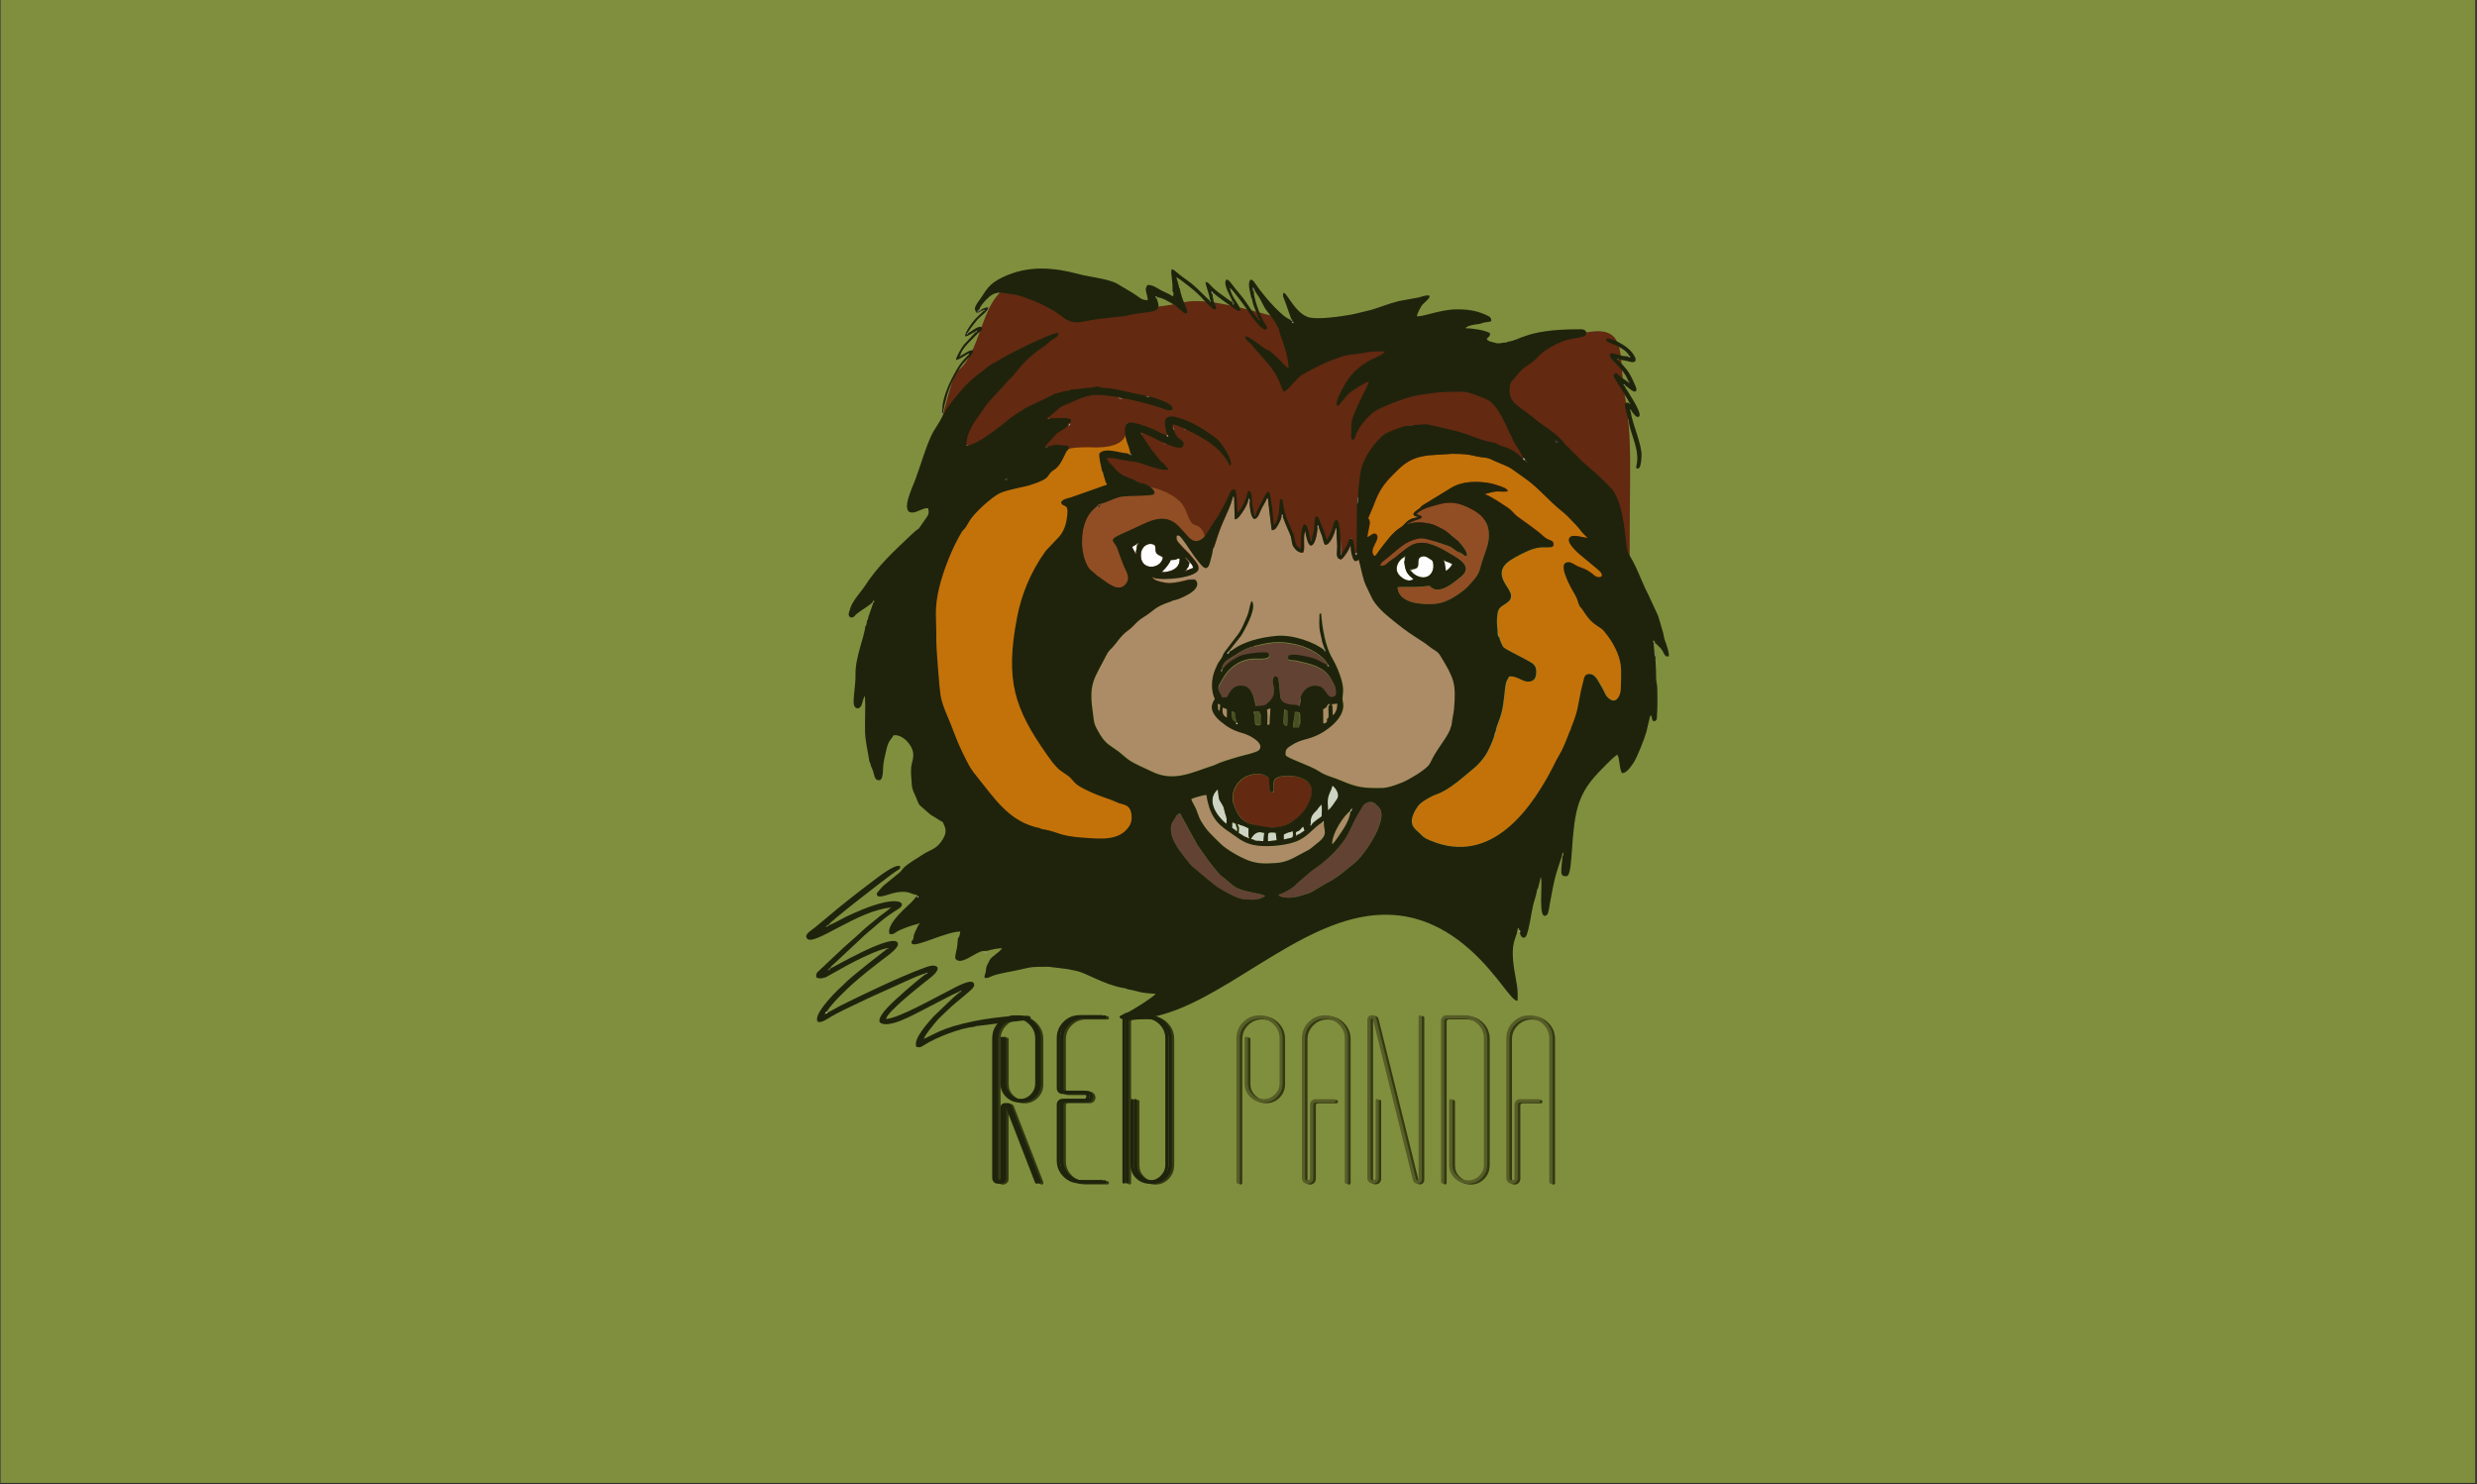 <?xml version="1.0" encoding="UTF-8"?>
<!DOCTYPE svg PUBLIC "-//W3C//DTD SVG 1.1//EN" "http://www.w3.org/Graphics/SVG/1.1/DTD/svg11.dtd">
<!-- Creator: CorelDRAW X6 -->
<svg xmlns="http://www.w3.org/2000/svg" xml:space="preserve" width="225.213mm" height="134.959mm" version="1.1" style="shape-rendering:geometricPrecision; text-rendering:geometricPrecision; image-rendering:optimizeQuality; fill-rule:evenodd; clip-rule:evenodd"
viewBox="0 0 22521 13496"
 xmlns:xlink="http://www.w3.org/1999/xlink">
 <rect x="0" y="0" width="22521" height="13496" fill="#333333" stroke="none"/>
 <defs>
  <style type="text/css">
   <![CDATA[
    .fil55 {fill:#1F230C}
    .fil41 {fill:#373737}
    .fil80 {fill:#3A3A3A}
    .fil57 {fill:#3E3E3E}
    .fil81 {fill:#424242}
    .fil85 {fill:#464646}
    .fil46 {fill:#494F23}
    .fil84 {fill:#4A4A4A}
    .fil13 {fill:#4F4F4F}
    .fil83 {fill:#535353}
    .fil76 {fill:#565656}
    .fil16 {fill:#595959}
    .fil7 {fill:#5C5C5C}
    .fil32 {fill:#5D5D5D}
    .fil75 {fill:#606060}
    .fil53 {fill:#624233}
    .fil70 {fill:#626262}
    .fil1 {fill:#632911}
    .fil35 {fill:#636363}
    .fil79 {fill:#646464}
    .fil30 {fill:#656565}
    .fil82 {fill:#666666}
    .fil33 {fill:#676767}
    .fil58 {fill:#686868}
    .fil45 {fill:dimgray}
    .fil19 {fill:#6C6C6C}
    .fil61 {fill:#6E6E6E}
    .fil24 {fill:#6F6F6F}
    .fil25 {fill:#717171}
    .fil44 {fill:#737373}
    .fil56 {fill:#747474}
    .fil47 {fill:#757575}
    .fil67 {fill:#777777}
    .fil18 {fill:#787878}
    .fil40 {fill:#797979}
    .fil21 {fill:#7C7C7C}
    .fil17 {fill:#7D7D7D}
    .fil48 {fill:#7E7E7E}
    .fil0 {fill:#7F8F3E}
    .fil23 {fill:gray}
    .fil43 {fill:#818181}
    .fil9 {fill:#828282}
    .fil36 {fill:#838383}
    .fil27 {fill:#848484}
    .fil11 {fill:#858585}
    .fil72 {fill:#868686}
    .fil39 {fill:#898989}
    .fil77 {fill:#8A8A8A}
    .fil34 {fill:#8B8B8B}
    .fil37 {fill:#8D8D8D}
    .fil28 {fill:#8E8E8E}
    .fil38 {fill:#8F8F8F}
    .fil3 {fill:#914E24}
    .fil65 {fill:#939393}
    .fil14 {fill:#949494}
    .fil31 {fill:#959595}
    .fil15 {fill:#969696}
    .fil29 {fill:#989898}
    .fil26 {fill:#9A9A9A}
    .fil42 {fill:#9D9D9D}
    .fil59 {fill:#9E9E9E}
    .fil60 {fill:#A1A1A1}
    .fil74 {fill:#A3A3A3}
    .fil63 {fill:#A4A4A4}
    .fil22 {fill:#A5A5A5}
    .fil20 {fill:#A6A6A6}
    .fil71 {fill:#A7A7A7}
    .fil66 {fill:#AAAAAA}
    .fil12 {fill:#AC8C66}
    .fil68 {fill:#ADADAD}
    .fil8 {fill:#B2B2B2}
    .fil78 {fill:#BFBFBF}
    .fil2 {fill:#C37209}
    .fil62 {fill:#C3C3C3}
    .fil64 {fill:#C8C8C8}
    .fil73 {fill:#CBCBCB}
    .fil10 {fill:#CDD4C4}
    .fil69 {fill:#D0D0D0}
    .fil49 {fill:#FAFAFA}
    .fil50 {fill:#FBFBFB}
    .fil51 {fill:#FCFCFC}
    .fil52 {fill:#FDFDFD}
    .fil54 {fill:#FEFEFE}
    .fil6 {fill:#1F230C;fill-rule:nonzero}
    .fil4 {fill:#343912;fill-rule:nonzero}
    .fil5 {fill:#575D27;fill-rule:nonzero}
   ]]>
  </style>
 </defs>
 <g id="Слой_x0020_1">
  <g id="_922809792">
   <g id="_817730064">
    <rect class="fil0" x="5" y="-15" width="22500" height="13500"/>
    <g id="_1099879280">
     <path class="fil1" d="M8777 4046c-334,-33 24,-107 -205,-266 -3,-2 101,-384 118,-395 282,-186 209,-886 674,-791 463,94 706,305 1410,153 377,-81 1424,388 1989,380 612,-9 537,258 1489,-58 583,-194 453,136 519,515 72,416 46,607 46,1452 0,467 -164,300 -507,109 -166,-93 -498,-513 -733,-418 -319,130 -369,106 -682,267 -362,186 -1098,522 -1466,253 -294,-215 -180,-17 -486,-358 -193,-215 -1184,-519 -1565,-501 -107,5 -473,-329 -600,-342l-1 0z"/>
     <path class="fil2" d="M9363 5368c3,40 45,61 76,81 42,28 45,50 51,110 5,55 -5,96 -5,144 -4,5 -3,2 -7,10 -1,1 -2,6 -3,8 -1,4 -4,12 -5,17 58,310 104,-161 42,621 17,119 -15,173 -8,236 1,7 1,12 4,19 3,8 4,6 8,11 10,45 58,150 81,184 66,96 120,128 203,200 60,52 165,129 242,156 51,17 369,229 393,261 39,53 86,137 43,198 -20,29 -44,42 -68,68 -21,24 -44,36 -80,51 -162,70 -263,78 -435,24 -22,-7 -38,-23 -96,-41 -33,-10 -74,-15 -102,-29 -208,419 -1396,-870 -1333,-1487 -2,-54 -6,-171 0,-220 14,-107 -289,29 -225,-51 779,-970 -36,-512 687,-1281 19,-21 34,-36 56,-54 152,-121 228,-227 355,-315 179,-123 88,-76 280,-159 32,-14 44,-24 80,-28 136,-14 105,-35 303,-35 458,27 311,-237 357,-216 25,51 151,186 72,288 -22,28 -277,-22 -270,16 95,522 -160,1239 65,1349 899,435 -69,391 -762,-138l1 2z"/>
     <path class="fil3" d="M10491 5405c-192,167 -785,-138 -785,-285 -29,-89 128,-278 143,-382 14,-91 71,-146 148,-187 75,-40 164,-81 274,-54 39,-74 144,-90 263,-48 106,37 167,81 207,126 46,52 56,131 89,174 34,43 55,9 100,71 18,25 32,59 12,88 -148,214 298,348 -451,499l0 -2z"/>
     <path class="fil4" d="M13771 10772c-16,0 -29,-5 -38,-15 -9,-10 -14,-23 -14,-37l0 -1269c0,-58 20,-108 61,-149 41,-41 90,-61 149,-61 58,0 108,20 149,61 41,41 61,90 61,149l0 1306c0,10 -5,15 -15,15 -10,0 -15,-5 -15,-15l0 -1306c0,-50 -18,-92 -53,-127 -35,-35 -77,-53 -127,-53 -51,0 -94,18 -129,53 -35,35 -53,77 -53,127l0 1269c0,15 8,22 24,22 15,0 22,-7 22,-22l0 -665c0,-15 5,-27 15,-37 10,-10 23,-15 37,-15l164 0c10,0 15,5 15,15 0,10 -5,15 -15,15l-164 0c-15,0 -22,7 -22,22l0 665c0,15 -5,27 -15,37 -10,10 -23,15 -37,15z"/>
     <path class="fil4" d="M13544 10599c0,48 -17,89 -51,123 -34,34 -75,50 -121,50 -48,0 -89,-17 -123,-50 -34,-34 -50,-74 -50,-123l0 -582c0,-10 5,-15 15,-15 10,0 15,5 15,15l0 582c0,39 14,73 42,101 28,28 61,42 101,42 39,0 73,-14 101,-42 28,-28 42,-61 42,-101l0 -1149c0,-50 -18,-92 -53,-127 -35,-35 -77,-53 -127,-53l-158 0c-16,0 -24,7 -24,22l0 1464c0,10 -4,15 -13,15 -10,0 -15,-5 -15,-15l0 -1464c0,-15 5,-27 14,-37 9,-10 22,-15 38,-15l158 0c58,0 108,20 149,61 41,41 61,90 61,149l0 1149 -1 0z"/>
     <path class="fil4" d="M12935 9240c10,0 15,5 15,15l0 1474c0,12 -4,22 -12,30 -8,8 -18,12 -30,12 -9,0 -17,-3 -24,-9 -7,-6 -12,-13 -15,-22l-363 -1461c-1,-6 -5,-9 -11,-9 -7,0 -11,4 -11,11l0 1437c0,15 7,22 22,22 16,0 24,-7 24,-22l0 -702c0,-10 4,-15 13,-15 10,0 15,5 15,15l0 702c0,15 -5,27 -14,37 -9,10 -22,15 -38,15 -15,0 -27,-5 -37,-15 -10,-10 -15,-23 -15,-37l0 -1437c0,-12 4,-22 12,-30 8,-8 18,-12 30,-12 20,0 34,10 39,31l363 1464c1,4 5,7 11,7 7,0 11,-4 11,-11l0 -1474c0,-10 5,-15 15,-15l0 -1z"/>
     <path class="fil4" d="M11912 10772c-16,0 -29,-5 -38,-15 -9,-10 -14,-23 -14,-37l0 -1269c0,-58 20,-108 61,-149 41,-41 90,-61 149,-61 58,0 108,20 149,61 41,41 61,90 61,149l0 1306c0,10 -5,15 -15,15 -10,0 -15,-5 -15,-15l0 -1306c0,-50 -18,-92 -53,-127 -35,-35 -77,-53 -127,-53 -51,0 -94,18 -129,53 -35,35 -53,77 -53,127l0 1269c0,15 8,22 24,22 15,0 22,-7 22,-22l0 -665c0,-15 5,-27 15,-37 10,-10 23,-15 37,-15l164 0c10,0 15,5 15,15 0,10 -5,15 -15,15l-164 0c-15,0 -22,7 -22,22l0 665c0,15 -5,27 -15,37 -10,10 -23,15 -37,15z"/>
     <path class="fil4" d="M11474 9240c58,0 108,20 149,61 41,41 61,90 61,149l0 409c0,48 -17,89 -50,123 -34,34 -74,50 -123,50 -47,0 -87,-17 -121,-50 -34,-34 -51,-74 -51,-123l0 -409c0,-10 5,-15 15,-15 10,0 15,5 15,15l0 409c0,39 14,73 42,101 28,28 61,42 101,42 39,0 73,-14 102,-42 28,-28 43,-61 43,-101l0 -409c0,-50 -18,-92 -53,-127 -35,-35 -78,-53 -129,-53 -50,0 -92,18 -127,53 -35,35 -53,77 -53,127l0 1306c0,10 -5,15 -15,15 -10,0 -15,-5 -15,-15l0 -1306c0,-58 20,-108 61,-149 41,-41 90,-61 149,-61l-1 0z"/>
     <path class="fil4" d="M10675 10599c0,48 -17,89 -51,123 -34,34 -75,50 -121,50 -48,0 -89,-17 -123,-50 -34,-34 -50,-74 -50,-123l0 -582c0,-10 5,-15 15,-15 10,0 15,5 15,15l0 582c0,39 14,73 42,101 28,28 61,42 101,42 39,0 73,-14 101,-42 28,-28 42,-61 42,-101l0 -1149c0,-50 -18,-92 -53,-127 -35,-35 -77,-53 -127,-53l-158 0c-16,0 -24,7 -24,22l0 1464c0,10 -4,15 -13,15 -10,0 -15,-5 -15,-15l0 -1464c0,-15 5,-27 14,-37 9,-10 22,-15 38,-15l158 0c58,0 108,20 149,61 41,41 61,90 61,149l0 1149 -1 0z"/>
     <path class="fil4" d="M9713 9958c-15,0 -27,-5 -37,-15 -10,-10 -15,-23 -15,-37l0 -455c0,-58 20,-108 61,-149 41,-41 90,-61 149,-61l197 0c10,0 15,5 15,15 0,10 -5,15 -15,15l-197 0c-50,0 -92,18 -127,53 -35,35 -53,77 -53,127l0 455c0,15 7,22 22,22l195 0c15,0 27,5 37,15 10,10 15,23 15,37 0,15 -5,27 -15,37 -10,10 -23,15 -37,15l-195 0c-15,0 -22,8 -22,24l0 505c0,50 18,92 53,127 35,35 77,53 127,53l197 0c10,0 15,5 15,15 0,10 -5,15 -15,15l-197 0c-58,0 -108,-20 -149,-61 -41,-41 -61,-90 -61,-149l0 -505c0,-16 5,-29 15,-39 10,-10 23,-15 37,-15l195 0c15,0 22,-7 22,-22 0,-15 -7,-22 -22,-22l-195 0z"/>
     <path class="fil4" d="M9485 10752c3,9 0,15 -9,20 -9,1 -15,-1 -20,-9l-267 -689 -2 -2c-1,0 -3,0 -3,-1 -1,-1 -2,-1 -3,-1 -7,0 -11,4 -11,11l0 639c0,15 -5,27 -15,37 -10,10 -23,15 -37,15 -15,0 -27,-5 -37,-15 -10,-10 -15,-23 -15,-37l0 -1269c0,-58 20,-108 61,-149 41,-41 90,-61 149,-61 58,0 108,20 149,61 41,41 61,90 61,149l0 409c0,48 -17,89 -50,123 -34,34 -74,50 -123,50 -47,0 -87,-17 -121,-50 -34,-34 -51,-74 -51,-123l0 -409c0,-10 5,-15 15,-15 10,0 15,5 15,15l0 409c0,39 14,73 42,101 28,28 61,42 101,42 39,0 73,-14 101,-42 28,-28 42,-61 42,-101l0 -409c0,-50 -18,-92 -53,-127 -35,-35 -77,-53 -127,-53 -50,0 -92,18 -127,53 -35,35 -53,77 -53,127l0 1269c0,15 7,22 22,22 15,0 22,-7 22,-22l0 -639c0,-12 4,-22 12,-30 8,-8 18,-12 30,-12 19,0 31,7 35,22l269 691 -2 0z"/>
     <path class="fil5" d="M13748 10764c-16,0 -29,-5 -38,-15 -9,-10 -14,-23 -14,-37l0 -1269c0,-58 20,-108 61,-149 41,-41 90,-61 149,-61 58,0 108,20 149,61 41,41 61,90 61,149l0 1306c0,10 -5,15 -15,15 -10,0 -15,-5 -15,-15l0 -1306c0,-50 -18,-92 -53,-127 -35,-35 -77,-53 -127,-53 -51,0 -94,18 -129,53 -35,35 -53,77 -53,127l0 1269c0,15 8,22 24,22 15,0 22,-7 22,-22l0 -665c0,-15 5,-27 15,-37 10,-10 23,-15 37,-15l164 0c10,0 15,5 15,15 0,10 -5,15 -15,15l-164 0c-15,0 -22,7 -22,22l0 665c0,15 -5,27 -15,37 -10,10 -23,15 -37,15z"/>
     <path class="fil5" d="M13521 10591c0,48 -17,89 -51,123 -34,34 -75,50 -121,50 -48,0 -89,-17 -123,-50 -34,-34 -50,-74 -50,-123l0 -582c0,-10 5,-15 15,-15 10,0 15,5 15,15l0 582c0,39 14,73 42,101 28,28 61,42 101,42 39,0 73,-14 101,-42 28,-28 42,-61 42,-101l0 -1149c0,-50 -18,-92 -53,-127 -35,-35 -77,-53 -127,-53l-158 0c-16,0 -24,7 -24,22l0 1464c0,10 -4,15 -13,15 -10,0 -15,-5 -15,-15l0 -1464c0,-15 5,-27 14,-37 9,-10 22,-15 38,-15l158 0c58,0 108,20 149,61 41,41 61,90 61,149l0 1149 -1 0z"/>
     <path class="fil5" d="M12913 9233c10,0 15,5 15,15l0 1474c0,12 -4,22 -12,30 -8,8 -18,12 -30,12 -9,0 -17,-3 -24,-9 -7,-6 -12,-13 -15,-22l-363 -1461c-1,-6 -5,-9 -11,-9 -7,0 -11,4 -11,11l0 1437c0,15 7,22 22,22 16,0 24,-7 24,-22l0 -702c0,-10 4,-15 13,-15 10,0 15,5 15,15l0 702c0,15 -5,27 -14,37 -9,10 -22,15 -38,15 -15,0 -27,-5 -37,-15 -10,-10 -15,-23 -15,-37l0 -1437c0,-12 4,-22 12,-30 8,-8 18,-12 30,-12 20,0 34,10 39,31l363 1464c1,4 5,7 11,7 7,0 11,-4 11,-11l0 -1474c0,-10 5,-15 15,-15l0 -1z"/>
     <path class="fil5" d="M11889 10764c-16,0 -29,-5 -38,-15 -9,-10 -14,-23 -14,-37l0 -1269c0,-58 20,-108 61,-149 41,-41 90,-61 149,-61 58,0 108,20 149,61 41,41 61,90 61,149l0 1306c0,10 -5,15 -15,15 -10,0 -15,-5 -15,-15l0 -1306c0,-50 -18,-92 -53,-127 -35,-35 -77,-53 -127,-53 -51,0 -94,18 -129,53 -35,35 -53,77 -53,127l0 1269c0,15 8,22 24,22 15,0 22,-7 22,-22l0 -665c0,-15 5,-27 15,-37 10,-10 23,-15 37,-15l164 0c10,0 15,5 15,15 0,10 -5,15 -15,15l-164 0c-15,0 -22,7 -22,22l0 665c0,15 -5,27 -15,37 -10,10 -23,15 -37,15z"/>
     <path class="fil5" d="M11451 9233c58,0 108,20 149,61 41,41 61,90 61,149l0 409c0,48 -17,89 -50,123 -34,34 -74,50 -123,50 -47,0 -87,-17 -121,-50 -34,-34 -51,-74 -51,-123l0 -409c0,-10 5,-15 15,-15 10,0 15,5 15,15l0 409c0,39 14,73 42,101 28,28 61,42 101,42 39,0 73,-14 102,-42 28,-28 43,-61 43,-101l0 -409c0,-50 -18,-92 -53,-127 -35,-35 -78,-53 -129,-53 -50,0 -92,18 -127,53 -35,35 -53,77 -53,127l0 1306c0,10 -5,15 -15,15 -10,0 -15,-5 -15,-15l0 -1306c0,-58 20,-108 61,-149 41,-41 90,-61 149,-61l-1 0z"/>
     <path class="fil6" d="M10653 10591c0,48 -17,89 -51,123 -34,34 -75,50 -121,50 -48,0 -89,-17 -123,-50 -34,-34 -50,-74 -50,-123l0 -582c0,-10 5,-15 15,-15 10,0 15,5 15,15l0 582c0,39 14,73 42,101 28,28 61,42 101,42 39,0 73,-14 101,-42 28,-28 42,-61 42,-101l0 -1149c0,-50 -18,-92 -53,-127 -35,-35 -77,-53 -127,-53l-158 0c-16,0 -24,7 -24,22l0 1464c0,10 -4,15 -13,15 -10,0 -15,-5 -15,-15l0 -1464c0,-15 5,-27 14,-37 9,-10 22,-15 38,-15l158 0c58,0 108,20 149,61 41,41 61,90 61,149l0 1149 -1 0z"/>
     <path class="fil6" d="M9690 9950c-15,0 -27,-5 -37,-15 -10,-10 -15,-23 -15,-37l0 -455c0,-58 20,-108 61,-149 41,-41 90,-61 149,-61l197 0c10,0 15,5 15,15 0,10 -5,15 -15,15l-197 0c-50,0 -92,18 -127,53 -35,35 -53,77 -53,127l0 455c0,15 7,22 22,22l195 0c15,0 27,5 37,15 10,10 15,23 15,37 0,15 -5,27 -15,37 -10,10 -23,15 -37,15l-195 0c-15,0 -22,8 -22,24l0 505c0,50 18,92 53,127 35,35 77,53 127,53l197 0c10,0 15,5 15,15 0,10 -5,15 -15,15l-197 0c-58,0 -108,-20 -149,-61 -41,-41 -61,-90 -61,-149l0 -505c0,-16 5,-29 15,-39 10,-10 23,-15 37,-15l195 0c15,0 22,-7 22,-22 0,-15 -7,-22 -22,-22l-195 0z"/>
     <path class="fil6" d="M9463 10744c3,9 0,15 -9,20 -9,1 -15,-1 -20,-9l-267 -689 -2 -2c-1,0 -3,0 -3,-1 -1,-1 -2,-1 -3,-1 -7,0 -11,4 -11,11l0 639c0,15 -5,27 -15,37 -10,10 -23,15 -37,15 -15,0 -27,-5 -37,-15 -10,-10 -15,-23 -15,-37l0 -1269c0,-58 20,-108 61,-149 41,-41 90,-61 149,-61 58,0 108,20 149,61 41,41 61,90 61,149l0 409c0,48 -17,89 -50,123 -34,34 -74,50 -123,50 -47,0 -87,-17 -121,-50 -34,-34 -51,-74 -51,-123l0 -409c0,-10 5,-15 15,-15 10,0 15,5 15,15l0 409c0,39 14,73 42,101 28,28 61,42 101,42 39,0 73,-14 101,-42 28,-28 42,-61 42,-101l0 -409c0,-50 -18,-92 -53,-127 -35,-35 -77,-53 -127,-53 -50,0 -92,18 -127,53 -35,35 -53,77 -53,127l0 1269c0,15 7,22 22,22 15,0 22,-7 22,-22l0 -639c0,-12 4,-22 12,-30 8,-8 18,-12 30,-12 19,0 31,7 35,22l269 691 -2 0z"/>
     <path class="fil6" d="M9660 9948c-15,0 -27,-5 -37,-15 -10,-10 -15,-23 -15,-37l0 -455c0,-58 20,-108 61,-149 41,-41 90,-61 149,-61l197 0c10,0 15,5 15,15 0,10 -5,15 -15,15l-197 0c-50,0 -92,18 -127,53 -35,35 -53,77 -53,127l0 455c0,15 7,22 22,22l195 0c15,0 27,5 37,15 10,10 15,23 15,37 0,15 -5,27 -15,37 -10,10 -23,15 -37,15l-195 0c-15,0 -22,8 -22,24l0 505c0,50 18,92 53,127 35,35 77,53 127,53l197 0c10,0 15,5 15,15 0,10 -5,15 -15,15l-197 0c-58,0 -108,-20 -149,-61 -41,-41 -61,-90 -61,-149l0 -505c0,-16 5,-29 15,-39 10,-10 23,-15 37,-15l195 0c15,0 22,-7 22,-22 0,-15 -7,-22 -22,-22l-195 0z"/>
     <path class="fil6" d="M9440 10744c3,9 0,15 -9,20 -9,1 -15,-1 -20,-9l-267 -689 -2 -2c-1,0 -3,0 -3,-1 -1,-1 -2,-1 -3,-1 -7,0 -11,4 -11,11l0 639c0,15 -5,27 -15,37 -10,10 -23,15 -37,15 -15,0 -27,-5 -37,-15 -10,-10 -15,-23 -15,-37l0 -1269c0,-58 20,-108 61,-149 41,-41 90,-61 149,-61 58,0 108,20 149,61 41,41 61,90 61,149l0 409c0,48 -17,89 -50,123 -34,34 -74,50 -123,50 -47,0 -87,-17 -121,-50 -34,-34 -51,-74 -51,-123l0 -409c0,-10 5,-15 15,-15 10,0 15,5 15,15l0 409c0,39 14,73 42,101 28,28 61,42 101,42 39,0 73,-14 101,-42 28,-28 42,-61 42,-101l0 -409c0,-50 -18,-92 -53,-127 -35,-35 -77,-53 -127,-53 -50,0 -92,18 -127,53 -35,35 -53,77 -53,127l0 1269c0,15 7,22 22,22 15,0 22,-7 22,-22l0 -639c0,-12 4,-22 12,-30 8,-8 18,-12 30,-12 19,0 31,7 35,22l269 691 -2 0z"/>
     <path class="fil6" d="M10624 10591c0,48 -17,89 -51,123 -34,34 -75,50 -121,50 -48,0 -89,-17 -123,-50 -34,-34 -50,-74 -50,-123l0 -582c0,-10 5,-15 15,-15 10,0 15,5 15,15l0 582c0,39 14,73 42,101 28,28 61,42 101,42 39,0 73,-14 101,-42 28,-28 42,-61 42,-101l0 -1149c0,-50 -18,-92 -53,-127 -35,-35 -77,-53 -127,-53l-158 0c-16,0 -24,7 -24,22l0 1464c0,10 -4,15 -13,15 -10,0 -15,-5 -15,-15l0 -1464c0,-15 5,-27 14,-37 9,-10 22,-15 38,-15l158 0c58,0 108,20 149,61 41,41 61,90 61,149l0 1149 -1 0z"/>
     <path class="fil7" d="M8361 8422c8,-6 6,11 9,-16l-13 8c8,4 9,-5 4,9l0 -1z"/>
     <path class="fil7" d="M13129 5106c1,-10 -2,-8 8,-8l-13 -5 6 13 -1 0z"/>
     <path class="fil8" d="M11999 5582l14 -3 -8 -8c-8,4 -5,-8 -6,11z"/>
     <path class="fil8" d="M7537 8817c17,-6 6,0 10,-10l1 -3 -11 4 1 9 -1 0z"/>
     <path class="fil9" d="M11043 2757c-1,-6 -2,-13 -4,-19 -3,-7 -5,-8 -7,-12 1,7 1,13 4,20 2,7 5,8 7,11z"/>
     <path class="fil9" d="M10601 4041c-4,-3 -3,-3 -12,-7 -9,-4 16,3 -10,-2 5,4 2,3 12,7 9,4 -16,-3 10,2z"/>
     <path class="fil10" d="M11341 7615c5,5 -5,5 17,9l-7 -26 0 19 -10 -3 0 1z"/>
     <polygon class="fil11" points="9991,4617 9978,4607 9974,4614 "/>
     <path class="fil12" d="M12116 6427l0 -18 18 -6 -22 2c-3,13 -2,3 0,14l4 8z"/>
     <path class="fil13" d="M10485 5256l9 -4c-6,-5 7,-6 -19,-8l9 11 1 1z"/>
     <path class="fil14" d="M10514 2710c5,-10 -6,-10 10,-6 -8,-7 4,-5 -17,-10 4,27 0,8 8,15l-1 1z"/>
     <path class="fil14" d="M10339 4957l9 -7c0,-10 3,-8 -6,-8 -8,0 -6,-2 -6,6 7,4 7,-6 3,9z"/>
     <path class="fil15" d="M12269 4904l25 -2c-6,-6 11,-8 -14,-5 -9,1 -7,3 -10,7l-1 0z"/>
     <path class="fil10" d="M11493 7587l4 -12 -14 -3c7,9 5,6 10,15z"/>
     <path class="fil10" d="M11927 7496c-12,1 -9,4 -10,-8l-6 19c30,-3 5,2 16,-11z"/>
     <polygon class="fil16" points="7524,8424 7514,8420 7501,8432 "/>
     <path class="fil17" d="M11449 2920c8,13 -12,5 15,14 -6,-24 -3,-10 -11,-16l-4 2z"/>
     <path class="fil17" d="M14826 3741c1,-10 -2,-8 7,-7 -9,-13 13,-5 -13,-11 0,6 -3,5 6,18z"/>
     <path class="fil18" d="M8943 2829c14,-6 5,10 13,-13 -27,3 -9,2 -16,8l4 5 -1 0z"/>
     <path class="fil18" d="M14810 3836c-1,-7 -1,-14 -3,-21 -6,-22 -1,-3 -6,-12 1,7 1,14 3,21 2,8 5,9 7,12l-1 0z"/>
     <path class="fil10" d="M12280 7364l10 1c0,-1 2,-2 2,-3 2,-29 13,12 -5,-9 -3,3 -3,7 -6,10l-1 1z"/>
     <path class="fil19" d="M14712 3274c0,-9 -2,-6 9,-7 -9,-5 15,-9 -20,-5 6,19 1,4 11,11l0 1z"/>
     <path class="fil19" d="M8736 3235l-4 -3 -8 11c23,-3 6,1 12,-8z"/>
     <path class="fil20" d="M13135 5113c6,-11 -8,-9 11,-7 -4,-9 7,-4 -9,-8 -10,0 -7,-2 -8,8 -1,9 -3,7 5,7l1 0z"/>
     <path class="fil20" d="M8416 8859c0,0 12,-4 14,-5 -6,-5 23,-17 -14,-3l0 9 0 -1z"/>
     <path class="fil10" d="M12038 7492l-2 -22c-22,-2 -4,-2 -11,6l13 16z"/>
     <path class="fil21" d="M11398 2762c-1,-7 -2,-13 -4,-20 -7,-23 1,0 -7,-12 1,8 1,12 3,20 2,8 5,8 7,11l1 1z"/>
     <path class="fil21" d="M10656 5465c14,-2 6,0 16,-3 8,-2 8,-4 12,-7 -9,2 -6,0 -15,3 -33,10 0,-1 -13,7z"/>
     <polygon class="fil21" points="11929,4911 11915,4911 11923,4922 "/>
     <polygon class="fil21" points="11216,2769 11229,2777 11220,2765 "/>
     <path class="fil22" d="M14797 3241c1,1 3,1 4,3 1,2 3,2 4,2 12,3 5,2 17,3 -6,-26 0,-3 -9,-13 -6,12 2,3 -16,5z"/>
     <path class="fil22" d="M7514 8420l9 3c13,-5 4,1 7,-9l-1 -3 -16 9 1 0z"/>
     <path class="fil23" d="M13681 3136c4,0 17,-1 22,-2 17,-4 13,-5 16,-7 -6,1 -14,1 -21,2 -29,6 -8,2 -17,7z"/>
     <path class="fil23" d="M14277 6647c3,-4 3,-3 7,-12 4,-10 -3,18 2,-11 -1,1 -2,1 -3,4 0,2 -2,3 -2,4 -4,11 -2,1 -4,15z"/>
     <path class="fil23" d="M7892 5650c7,-9 -1,8 7,-11 4,-10 1,-2 3,-16l-10 27z"/>
     <path class="fil23" d="M10784 3911c-5,-4 -2,-3 -11,-8 -8,-4 14,3 -10,-3 4,4 3,3 11,8 8,4 -9,-2 10,3z"/>
     <path class="fil24" d="M8858 9338c6,-1 19,-1 25,-3 17,-4 -21,7 9,-3l9 -5c-5,0 -21,1 -26,2 -16,4 -13,5 -16,7l-1 2z"/>
     <path class="fil24" d="M14810 3663c9,10 -12,3 12,9 -4,-23 1,-7 -9,-13l-3 4z"/>
     <path class="fil25" d="M8866 3018l3 4c21,-9 9,3 19,-18 -9,2 -5,-1 -13,4 -7,5 -5,4 -9,9l0 1z"/>
     <path class="fil25" d="M7537 8817l-1 -9 -11 14c28,-2 4,1 12,-5z"/>
     <path class="fil10" d="M11265 7522l-4 -15c5,-4 -3,-2 14,-5 -1,-1 -3,-2 -3,-3 -1,0 -3,-2 -4,-2 -7,-3 -1,-1 -12,-2 1,11 -2,4 2,17 7,21 -2,1 8,11l-1 -1z"/>
     <polygon class="fil26" points="12284,4990 12284,4973 12272,4974 12272,4981 "/>
     <path class="fil27" d="M11027 2681c-3,-12 -10,-19 1,-19 -8,-11 8,-4 -13,-12 0,22 -2,17 12,30l0 1z"/>
     <path class="fil10" d="M9497 7549c-11,-8 12,0 -16,-8 -7,-2 -9,-1 -16,-2 4,3 -3,2 16,8 10,3 7,1 16,2z"/>
     <path class="fil27" d="M11402 5879c9,-2 5,0 15,-3 1,-1 3,-1 5,-2l8 -5c-16,2 -18,0 -28,9l0 1z"/>
     <path class="fil27" d="M13863 4183l13 17 2 -7c-8,-15 -3,-5 -11,-10l-4 0z"/>
     <path class="fil28" d="M10208 3629c-16,-11 -22,-9 -44,-12 15,12 23,9 44,12z"/>
     <path class="fil10" d="M7923 6966c-1,-10 0,-8 -3,-16 -3,-8 -5,-8 -7,-12 2,12 -1,3 3,15 7,22 1,3 7,12l0 1z"/>
     <path class="fil29" d="M11116 6089l-5 -4c-4,4 -6,-8 -9,15 -2,15 1,4 5,11l8 -22 1 0z"/>
     <path class="fil29" d="M8799 3037l4 -7 -3 -3c-9,0 -6,-2 -6,7 0,7 -2,5 5,4l0 -1z"/>
     <path class="fil30" d="M12827 5192l21 -15 -27 2c-5,25 -3,5 6,13z"/>
     <path class="fil30" d="M7509 9216l-3 -5c-9,11 -5,-14 -8,15l11 -10z"/>
     <path class="fil31" d="M8945 8661c8,9 14,14 41,-2l-41 2z"/>
     <path class="fil10" d="M12018 7344l-3 -26c-17,1 -4,-1 -11,8l13 18 1 0z"/>
     <path class="fil32" d="M10803 5100l2 -7c-4,-5 -10,-14 -12,-16 -12,-13 0,-3 -14,-11 3,19 0,11 24,34z"/>
     <path class="fil32" d="M14799 3470c5,6 2,6 16,11 -1,-20 2,-10 -11,-21 4,16 3,6 -4,9l-1 1z"/>
     <path class="fil33" d="M10612 5199c-3,0 -23,1 -25,1 -26,-3 -9,3 -15,-8l-12 12c24,3 32,6 52,-5z"/>
     <path class="fil33" d="M7942 5483c8,-1 6,-3 7,5 7,-8 7,13 7,-16 -24,4 -5,-1 -13,11l-1 0z"/>
     <path class="fil34" d="M12768 5110c9,-14 8,-29 10,-51 -26,5 -8,0 -15,10 12,6 5,-5 6,14 0,6 -2,17 -2,27l1 0z"/>
     <path class="fil34" d="M12063 6045c10,19 2,13 22,18 -3,-20 1,-11 -13,-22 -3,9 6,10 -9,4z"/>
     <path class="fil34" d="M8893 2826c8,12 5,8 15,-5 -7,-3 -9,7 -2,-8l-13 13z"/>
     <path class="fil34" d="M11517 4538l14 1c-4,-10 0,-6 -8,-11l-6 10z"/>
     <path class="fil35" d="M10655 2703c6,4 -8,6 20,8 2,-10 4,-13 2,-25 -5,-24 -3,-9 -9,-17l3 27c-6,9 12,9 -16,6l0 1z"/>
     <path class="fil35" d="M8718 9021l6 6c16,-9 1,3 11,-7 4,-4 4,-7 7,-11 -7,1 -8,0 -13,3 -8,4 -6,4 -11,9z"/>
     <path class="fil35" d="M15045 5862c1,-13 -2,-10 10,-9 -11,-12 14,-9 -15,-10 -1,13 -2,-5 0,10l4 9 1 0z"/>
     <path class="fil36" d="M12787 3879c15,-2 22,-1 35,-2 4,0 17,-2 21,-2 16,-4 9,-3 13,-5 -15,0 -23,0 -38,2 -6,1 -13,1 -17,2 -15,4 -9,4 -13,6l-1 -1z"/>
     <path class="fil36" d="M12140 4815c1,1 4,1 4,3 1,2 3,2 4,3 1,1 5,4 6,5 0,-7 2,-2 -1,-14 -6,-23 1,-1 -7,-11l-6 15 0 -1z"/>
     <path class="fil36" d="M13983 8126c8,-11 -1,11 8,-15 2,-6 3,-12 4,-18 -12,13 -9,13 -12,33z"/>
     <path class="fil37" d="M8575 3760c-6,-6 -7,6 -8,-21 0,-7 2,-17 3,-24 -10,9 -11,29 -8,45 2,9 4,10 7,14l6 -13 0 -1z"/>
     <path class="fil37" d="M9708 3562c8,-1 16,-2 23,-4l16 -6c1,-2 3,-2 4,-2 -8,1 -17,1 -25,3 -19,4 -12,4 -19,10l1 -1z"/>
     <path class="fil37" d="M11209 4524l13 -2c-4,-10 0,-6 -8,-11l-5 12 0 1z"/>
     <path class="fil37" d="M10414 3879l-28 -10c3,2 4,4 12,7 8,3 6,1 16,3z"/>
     <path class="fil10" d="M11744 7618c19,-9 13,-38 10,-58 -9,0 -6,0 -14,2l-6 4 17 0c-3,30 5,31 -7,52z"/>
     <path class="fil38" d="M13590 6686c3,-4 4,-2 8,-11 3,-8 3,-12 4,-19 -3,4 -2,-1 -8,16 -2,6 -2,9 -3,15l-1 -1z"/>
     <path class="fil39" d="M10802 5270l58 -2c-7,-7 10,-4 -16,-8 -15,-2 -30,3 -42,10z"/>
     <path class="fil39" d="M13636 5799c-1,-4 -4,-13 -5,-17 -1,-2 -2,-6 -3,-8 -4,-8 -3,-6 -7,-10 1,7 2,15 5,22 8,18 3,6 10,12l0 1z"/>
     <path class="fil39" d="M11006 2751c10,13 -10,4 12,12 -3,-20 1,-9 -9,-19l-4 7 1 0z"/>
     <path class="fil39" d="M10256 9008c-4,-2 1,-3 -17,-8 -8,-2 -8,-1 -16,-2 4,2 0,3 16,8 13,4 2,0 16,2l1 0z"/>
     <path class="fil39" d="M12336 5041l-12 0 3 13c10,-7 7,11 9,-13z"/>
     <path class="fil10" d="M12061 6565c9,-10 2,4 4,-9 0,-1 -1,-11 -1,-14 -11,8 -6,5 -3,22l0 1z"/>
     <path class="fil39" d="M11417 4685c-7,-3 -6,0 -13,-5l5 13c11,3 8,5 8,-7l0 -1z"/>
     <path class="fil40" d="M15062 5989c-2,-31 -2,-58 -12,-75 0,13 2,27 3,40 1,19 1,23 9,35z"/>
     <path class="fil40" d="M13813 9013c-1,-10 -2,-19 -4,-29 -1,-3 -2,-9 -3,-12 -5,-15 -3,-7 -6,-12 1,9 2,22 3,29 1,4 2,10 3,14 4,10 2,5 7,10z"/>
     <path class="fil40" d="M10679 3915c-2,-5 -4,-16 -6,-22l-8 -15c1,8 1,17 3,24 9,25 -1,3 10,13l1 0z"/>
     <path class="fil40" d="M12809 4764l0 -5 -16 4c8,6 7,6 15,1l1 0z"/>
     <path class="fil41" d="M8893 2826c-7,5 -4,3 -11,10 -5,5 0,-1 -6,9 21,-2 24,-2 38,-11 1,-1 3,-1 3,-3 1,-2 2,-2 3,-3l-6 -6 -7 0c-10,12 -7,16 -15,5l1 -1z"/>
     <path class="fil41" d="M9978 4607l13 10c7,-9 14,-17 21,-28 -7,2 -14,4 -20,8 -12,6 -8,6 -13,11l-1 -1z"/>
     <path class="fil41" d="M9138 4367c27,-7 12,4 22,-17 -19,5 -14,-1 -22,17z"/>
     <path class="fil12" d="M11794 6412c4,3 0,2 12,6 18,6 -7,0 10,1 10,-24 7,-51 10,-79 -14,26 -4,31 -13,74l-19 -2z"/>
     <path class="fil42" d="M9562 3810c-16,0 -21,6 -20,-5 -11,6 -7,-3 -13,14 11,-1 12,0 23,-2 20,-5 2,0 11,-6l-1 -1z"/>
     <path class="fil43" d="M12203 5041c-10,-7 -9,-1 -8,-36l-6 -106 2 157 12 -15z"/>
     <path class="fil43" d="M10040 4324c-1,-5 -2,-12 -4,-18 -10,-27 1,-2 -9,-15 1,6 1,13 3,19 9,25 0,4 10,13l0 1z"/>
     <path class="fil43" d="M10729 2626c-1,-7 -1,-13 -4,-20 -3,-7 -5,-8 -7,-11 1,7 1,13 4,20 2,7 5,9 7,12l0 -1z"/>
     <path class="fil43" d="M8804 3215l10 3 -6 -6c-1,-1 -3,2 -4,3z"/>
     <path class="fil10" d="M11632 7522c-43,6 -87,4 -130,-1 6,5 0,8 31,9 18,1 70,4 86,-1 23,-7 2,0 13,-7z"/>
     <path class="fil44" d="M10791 5186l-6 -3 -12 11c20,-4 9,1 18,-9l0 1z"/>
     <path class="fil12" d="M12064 6423c14,6 7,-13 10,20 1,6 -1,24 0,32 0,20 1,36 -2,57 12,-12 8,-26 7,-57 -1,-56 -4,-53 16,-73 -24,-1 -7,-6 -21,5 -13,11 -4,7 -10,16z"/>
     <path class="fil45" d="M14214 7793l4 9c4,-6 5,10 8,-18 2,-18 -5,-16 -5,-16 -8,20 -3,6 -6,25l-1 0z"/>
     <path class="fil10" d="M11796 7592c-13,-1 -8,2 -16,-8l6 19 9 -10 1 -1z"/>
     <path class="fil46" d="M11411 6572l5 23c20,5 29,6 47,-1 3,-21 2,-39 1,-60 0,-24 4,-29 -9,-49l4 106c-50,4 -31,3 -49,-18l1 -1z"/>
     <path class="fil10" d="M11236 7552c9,9 -11,6 11,8 2,-16 5,-33 -6,-43 1,17 7,29 -4,35l-1 0z"/>
     <path class="fil47" d="M11028 5008c2,-4 1,4 6,-12 2,-7 3,-13 4,-20 -8,12 0,-13 -8,16 -2,7 -1,9 -2,16z"/>
     <polygon class="fil47" points="13809,8463 13822,8464 13815,8452 "/>
     <path class="fil46" d="M11815 6599c21,-20 9,-88 6,-118l-35 -7c4,4 -4,4 15,9 10,3 8,1 15,1 1,43 1,73 -1,115z"/>
     <path class="fil10" d="M11459 7647c-4,-2 2,-2 -13,-7 -6,-2 -7,-1 -13,-2 -9,-1 -22,-1 -32,-1 3,2 0,3 13,7 7,2 8,1 14,2 9,1 22,1 32,1l-1 0z"/>
     <path class="fil48" d="M13193 6614c3,-5 2,5 7,-16 2,-7 2,-14 3,-21 -5,8 -1,-9 -8,16 -2,7 -2,14 -3,21l1 0z"/>
     <path class="fil48" d="M14768 3505l9 -1c-11,-12 15,-6 -16,-11 0,25 -2,5 7,12z"/>
     <path class="fil48" d="M7875 5706c12,-12 9,-13 13,-33 -9,12 1,-12 -9,15 -2,6 -3,12 -4,18z"/>
     <path class="fil48" d="M10057 4419l15 -5c-4,-20 -2,-10 -10,-15l3 10c-1,1 -2,3 -3,4 0,0 -3,5 -3,3 0,-1 -2,3 -3,3l1 0z"/>
     <path class="fil48" d="M13512 4499c4,-7 2,-7 7,-12l-13 5c-3,10 -4,7 6,7z"/>
     <path class="fil46" d="M11240 6579l6 -6c-27,-78 6,-98 -48,-104 4,21 2,54 10,71 7,14 8,9 19,18 17,15 1,3 13,20l0 1z"/>
     <path class="fil12" d="M11075 6450c14,-6 9,1 16,-9 1,-27 14,-33 -19,-40l3 49z"/>
     <path class="fil12" d="M12116 6427l2 79c29,-20 41,-64 42,-106l-26 3 -18 6 0 18z"/>
     <path class="fil10" d="M11780 7584c8,10 2,7 16,8 27,-7 43,-28 65,-37l-12 -38c-14,9 -20,23 -34,34 -21,18 -31,2 -34,33l-1 0z"/>
     <path class="fil49" d="M10815 5118c-9,52 -17,36 -30,65l6 3 59 -23c-5,-20 -18,-43 -32,-49l-3 4z"/>
     <path class="fil49" d="M10320 5024l11 -21c0,-1 1,-2 2,-3l6 -43c4,-14 4,-4 -3,-9l-42 25c6,19 18,33 26,51z"/>
     <path class="fil46" d="M11702 6604c17,-21 9,-109 8,-143l-32 -11c0,112 -22,141 25,153l-1 1z"/>
     <path class="fil50" d="M13146 5107c-19,-3 -5,-4 -11,7l12 79c20,-12 48,-39 57,-63 -19,-7 -38,-20 -59,-23l1 0z"/>
     <path class="fil12" d="M11156 6451l-38 -15c-7,53 4,75 38,92l0 -77z"/>
     <path class="fil12" d="M12280 7376l-3 -2c-52,33 -171,204 -166,305 23,-16 78,-104 101,-137 32,-47 60,-107 67,-165l1 -1z"/>
     <path class="fil51" d="M10572 5191c7,11 -11,4 15,8 2,0 22,-1 25,-1 65,-10 119,-47 114,-119 -21,-4 -15,4 -38,9 -13,3 -28,3 -43,4 -8,29 -56,87 -73,98l0 1z"/>
     <path class="fil10" d="M11917 7488c1,12 -2,9 10,8 5,-15 71,-60 89,-73l2 -79 -13 -18c-12,10 -18,23 -29,36 -12,16 -20,19 -31,32 -21,26 -31,48 -28,93l0 1z"/>
     <path class="fil10" d="M11608 7641l-9 -69c-23,-2 -47,-6 -65,3 -8,17 -7,50 -6,75l80 -9z"/>
     <path class="fil12" d="M12061 6565c-3,-18 -7,-15 3,-22l7 -11c2,-20 2,-36 2,-57 0,-8 1,-26 0,-32 -3,-34 5,-14 -10,-20 -7,13 -19,15 -34,26l1 128c23,-1 17,3 30,-12l1 0z"/>
     <path class="fil10" d="M11744 7618c12,-21 4,-22 7,-52l-17 0c-23,2 -46,14 -62,23l0 45 72 -16z"/>
     <path class="fil10" d="M11203 7500l-2 29 34 23c12,-6 6,-18 4,-35l-5 -26 -14 -4c-20,5 -3,-5 -18,13l1 0z"/>
     <path class="fil10" d="M11072 7179c-139,124 62,307 79,313 3,-48 3,-47 -10,-88 -8,-22 -11,-58 -23,-77 -48,-78 -32,-51 -46,-147l0 -1z"/>
     <path class="fil52" d="M12768 5110c0,-9 2,-21 2,-27 -1,-19 6,-9 -6,-14 -38,20 -86,85 -52,146 19,33 88,89 141,52 -59,-46 -74,-67 -84,-157l-1 0z"/>
     <path class="fil10" d="M12075 7369c37,-29 53,-62 82,-103 32,-44 -20,-110 -42,-122 -7,38 -27,63 -37,100 -11,41 -3,81 -3,124l0 1z"/>
     <path class="fil10" d="M11265 7522l-2 53c28,13 44,33 79,41l10 3 0 -19 1 -67c-22,-9 -50,-26 -78,-30 -17,3 -9,1 -14,5l4 15 0 -1z"/>
     <path class="fil46" d="M11815 6599c3,-43 2,-72 1,-115 -7,0 -5,2 -15,-1 -19,-6 -11,-6 -15,-9 -17,7 -10,5 -13,31 -5,41 -17,77 -15,112l56 0 1 -17 0 -1z"/>
     <path class="fil10" d="M11401 7638c10,1 23,1 32,1 6,0 7,0 13,2 15,4 10,4 13,7l28 0 6 -61c-6,-9 -3,-6 -10,-15 -57,-18 -86,17 -110,57l28 8 0 1z"/>
     <path class="fil46" d="M11413 6474c-10,11 -4,1 -10,19l8 79c18,21 -1,22 49,18l-4 -106 -5 -15 -37 5 -1 0z"/>
     <path class="fil53" d="M11430 5870l-8 5c-1,1 -3,1 -5,2 -10,3 -6,1 -15,3 -62,11 -128,50 -170,79 -46,31 -116,57 -120,128l5 4c12,-12 20,-25 32,-37 34,-33 84,-66 129,-85 46,-20 202,-42 256,-28 44,74 -93,49 -152,55 -120,11 -215,89 -269,191 -42,79 -47,62 4,162 30,-7 37,9 50,-18 22,-44 54,-100 137,-89 87,11 104,117 116,185 32,-2 76,-2 96,-18 134,-106 25,-177 72,-252 42,-4 38,36 44,74 19,120 -27,178 163,186l19 2c9,-43 -1,-49 13,-74 26,-71 84,-118 167,-99 76,18 74,141 152,83 10,-70 -17,-103 -43,-150 -67,-120 -208,-139 -311,-165 -32,-8 -53,2 -79,-15l2 -30c40,-24 142,1 195,13 72,16 116,53 154,68 15,6 6,5 9,-4 -33,-74 -159,-146 -263,-175 -134,-36 -246,-34 -379,4l-1 -5z"/>
     <path class="fil3" d="M12809 4759l0 5c66,-19 116,-16 184,-3 55,10 106,42 150,66l90 72c34,32 0,-11 55,55 25,29 55,66 51,104 -26,1 -33,-16 -51,-26 -21,-11 -29,-8 -50,-24 -37,-28 -47,-38 -99,-53 -55,-16 -182,-69 -237,-58 -91,19 -133,48 -200,104 -32,26 -53,44 -82,69 -38,32 -66,44 -70,77 47,-1 53,-17 79,-37 19,-15 46,-30 64,-46 41,-34 77,-65 124,-96 106,-69 238,-11 334,47 87,52 259,129 133,231 -69,55 -206,176 -284,82 -49,5 -88,10 -141,10 -47,0 -106,-3 -151,2 3,93 93,136 185,148 173,22 261,-5 388,-98 42,-30 56,-45 88,-79 91,-101 75,-103 112,-218 29,-89 70,-168 54,-272 -14,-91 -71,-146 -148,-187 -75,-40 -164,-81 -274,-54 -59,14 -180,41 -226,87 -7,7 -2,0 -7,9 22,15 37,8 48,26 -11,20 -38,22 -60,30 -22,8 -42,17 -59,27z"/>
     <path class="fil1" d="M11502 7522c43,5 87,6 130,1 83,-20 159,-74 202,-120 72,-78 157,-250 22,-316 -44,-21 -77,-28 -132,-30 -243,-7 -83,148 -168,151 -19,-37 -10,-85 -15,-131 -58,-52 -136,-49 -215,-11 -51,25 -112,93 -115,174 -2,59 9,78 27,121 31,73 73,118 151,137 38,9 72,24 114,25l-1 -1z"/>
     <path class="fil53" d="M11622 8140c37,34 139,25 189,10 150,-44 98,-33 231,-109 24,-14 49,-24 71,-39 120,-79 107,-80 193,-147 82,-63 196,-243 229,-336 20,-57 43,-130 1,-177 -13,-15 -41,-45 -67,-49 -34,-5 -66,16 -78,36 -57,95 -72,119 -119,222 -39,84 -81,132 -139,196 -41,46 -135,124 -187,158 -33,21 -79,67 -123,102 -49,38 -42,52 -127,98 -13,7 -23,13 -38,19 -18,7 -24,6 -37,16l1 0z"/>
     <path class="fil12" d="M12038 7492l-13 -16c-90,54 -132,140 -255,181 -100,34 -275,50 -383,23 -94,-23 -143,-73 -212,-118 -121,-79 -178,-160 -205,-335 -25,1 -118,27 -137,38 4,23 33,63 44,93 12,31 25,73 39,98 58,102 109,142 188,220 52,51 185,127 257,151 85,29 151,25 243,20 82,-5 147,-38 203,-70 28,-16 59,-30 89,-47 33,-19 48,-37 77,-59 112,-84 64,-119 66,-180l-1 1z"/>
     <path class="fil53" d="M10729 7397c-26,4 -39,37 -53,57 -16,25 -30,43 -30,79 -1,67 26,117 54,165 23,40 110,156 145,185 49,41 202,173 243,196 67,37 160,95 228,100 81,6 134,7 187,-29 -42,-32 -204,-32 -288,-93 -45,-33 -49,-44 -106,-87 -39,-29 -138,-160 -171,-211 -26,-40 -49,-66 -74,-114l-135 -247 0 -1z"/>
     <path class="fil54" d="M10574 5068c-19,-15 -54,-21 -63,-45 -10,-26 5,-65 -25,-73 -63,-18 -107,31 -112,83 -16,163 185,148 200,35z"/>
     <path class="fil54" d="M12848 5176l-21 15c20,16 19,26 49,41 98,52 162,-15 157,-92 -2,-41 -10,-45 -36,-60 -21,-13 -42,-29 -74,-17 -58,22 12,104 -75,113z"/>
     <path class="fil55" d="M7477 8899c4,-3 -1,-2 12,-7 6,-2 9,-2 15,-3 91,-49 176,-101 268,-147 74,-37 204,-101 292,-120l13 1c-8,17 4,-2 -12,6l-183 143c-62,51 -120,96 -177,147 -16,14 -27,27 -42,41 -16,14 -28,26 -43,40 -26,26 -54,53 -79,83 -20,23 -141,157 -107,207 34,18 96,-30 125,-47 37,-21 80,-43 117,-61 81,-40 161,-76 241,-115l372 -168c36,-15 89,-39 128,-49 37,-13 8,-2 14,3 -2,2 -13,5 -14,5 -79,56 -276,228 -342,298 -22,23 -96,101 -76,140 72,66 310,-71 378,-104 73,-36 287,-153 342,-173 5,-5 3,-5 11,-9 6,-3 6,-2 13,-3 -3,4 -3,7 -7,11 -10,11 5,-1 -11,7 -19,12 -42,34 -62,51l-174 166c-42,49 -192,206 -157,278 34,9 44,0 69,-16 116,-73 332,-156 458,-167 4,-2 1,-4 16,-7 5,-1 21,-2 26,-2l249 -31c43,-5 86,-8 128,-14 27,-4 115,-6 89,-37 -13,-14 -49,-8 -71,-8 -207,-1 -509,48 -699,118 -74,27 -182,86 -199,92 24,-54 69,-101 101,-143 38,-49 81,-83 122,-124 41,-40 87,-77 132,-114 21,-17 47,-39 65,-56 14,-13 56,-45 33,-74 -29,-37 -173,46 -203,61 -139,69 -476,263 -593,268 20,-72 286,-280 365,-344 26,-21 125,-88 102,-128 -33,-31 -98,0 -137,14 -189,68 -558,244 -745,338 -31,15 -90,53 -115,61 -5,6 5,4 -14,9l-11 10c3,-29 -1,-4 8,-15 9,-18 1,-4 10,-11 23,-46 111,-136 150,-173 29,-28 53,-53 83,-79 98,-86 163,-137 268,-218 44,-34 183,-125 136,-165 -76,-63 -590,239 -606,242 -4,10 7,4 -10,10 -8,6 16,3 -12,5l11 -14 11 -4c2,-14 22,-28 34,-39l281 -263c140,-117 153,-141 309,-240 80,-51 -7,-125 -335,10 -53,22 -104,44 -155,69 -31,16 -126,70 -150,73 -4,10 6,4 -7,9l-23 8 14 -12 16 -9c14,-30 478,-388 576,-461 67,-50 79,-41 75,-72 -43,-27 -213,109 -241,130 -121,90 -315,242 -426,338 -36,31 -69,58 -106,88 -51,40 -101,67 -73,102 60,75 462,-258 764,-282l-48 38c-17,12 -30,21 -48,35 -33,26 -60,51 -92,75 -64,50 -114,104 -175,155 -79,67 -178,166 -258,239 -16,14 -29,26 -43,40 -17,17 -22,28 -13,56 16,6 35,6 55,5l-3 3z"/>
     <path class="fil55" d="M14814 3236c10,10 3,-13 9,13 -13,-1 -6,0 -17,-3 -1,0 -3,0 -4,-2 -1,-2 -3,-2 -4,-3 -74,-1 -137,-42 -156,-22 -34,37 114,116 161,242 14,11 10,0 11,21 -14,-5 -10,-6 -16,-11 -21,-15 -39,-27 -60,-42 -22,-16 -35,-44 -60,-31 -19,19 5,44 18,67 26,45 108,170 117,195 10,6 5,-10 9,13 -25,-6 -3,1 -12,-9 -47,-11 -37,23 -30,57 6,28 15,57 20,83 6,9 0,-10 6,12 2,7 2,14 3,21 15,95 72,208 77,311 4,78 -18,99 -7,109 41,27 45,-85 46,-114 4,-101 -83,-285 -99,-400 -9,-13 -6,-12 -6,-18 26,6 4,-2 13,11 20,28 49,71 70,51 34,-31 -119,-247 -135,-281 -9,-7 -7,13 -7,-12 31,5 5,-2 16,11 15,13 29,22 45,35 50,40 69,18 49,-28 -52,-117 -64,-142 -159,-236 -10,-7 -5,8 -11,-11 34,-4 11,0 20,5 20,2 50,8 72,13 24,5 56,19 74,2 17,-21 -18,-67 -30,-82 -53,-67 -190,-134 -234,-124 -2,28 19,32 47,44 54,23 145,61 164,117l0 -4z"/>
     <path class="fil12" d="M11037 4976c-1,7 -2,13 -4,20 -5,16 -4,8 -6,12 -2,24 -12,54 -18,78 -13,52 -29,116 -90,42 -94,-113 -105,-151 -165,-227 -29,-37 -31,-37 -54,-34 -9,48 18,63 38,87 21,25 37,40 62,64 17,16 41,47 58,67 15,19 45,53 40,87 -13,77 -312,106 -403,80l-9 4c18,27 117,46 155,44 47,-2 118,-17 162,-30 12,-6 27,-12 42,-10 26,4 9,1 16,8 28,9 36,39 19,70 -12,22 -33,39 -53,52 -28,19 -104,58 -142,64 -3,2 -4,4 -12,7 -10,3 -2,1 -16,3 -103,35 -130,51 -205,110 -29,23 -64,40 -93,64 -29,24 -49,51 -80,77 -14,12 -31,22 -44,34 -52,45 -72,84 -110,126 -35,39 -42,37 -68,89 -98,194 -156,242 -122,484 19,134 3,120 75,238 48,80 98,98 166,148 33,25 55,48 86,71 57,40 148,76 212,108 203,101 373,5 565,-56 18,-6 37,-17 55,-24 36,-15 79,-26 118,-39 72,-24 215,-49 238,-76 56,-62 -86,-136 -139,-151 -99,-28 -140,-53 -207,-107 -27,-22 -55,-50 -72,-85 -31,-63 10,-105 16,-122 -37,-74 -32,-188 2,-265 35,-79 17,-43 58,-105 10,-15 15,-34 26,-53l104 -137c50,-57 80,-138 110,-209 12,-29 21,-108 36,-121 46,51 -42,218 -65,259 -11,20 -21,39 -32,56l-112 142 4 5c30,-12 53,-36 90,-55 101,-52 219,-77 335,-89 153,-15 353,59 438,129 9,1 6,3 7,-7 -8,-25 -18,-44 -24,-71 -6,-26 -10,-51 -17,-78 -14,-55 -8,-122 -7,-175 1,-20 -1,-7 6,-11l8 8c11,132 37,297 102,409 39,67 96,196 98,283 1,39 -10,80 -3,108 35,136 -128,253 -206,295 -116,62 -166,40 -271,111 -29,20 -49,33 -42,84 13,27 226,95 299,144 64,43 139,59 205,87 151,65 211,69 374,67 59,-1 178,-44 227,-72 68,-38 125,-70 177,-116 31,-28 35,-48 57,-89 55,-103 152,-214 161,-276 1,-7 1,-14 3,-21 7,-25 3,-8 8,-16 4,-42 17,-87 20,-128 22,-240 -6,-285 -117,-473 -28,-47 -33,-45 -74,-72 -34,-23 -54,-41 -88,-64 -113,-74 -146,-91 -260,-184 -77,-62 -176,-141 -216,-234l-47 -99c-27,-59 -45,-166 -65,-234 -28,23 -41,20 -55,-18 -8,-23 -16,-54 -17,-80l-12 -9c-12,27 -55,97 -78,107 -52,-7 -34,-59 -34,-114 0,-46 -8,-108 -5,-148 -1,-1 -5,-4 -6,-5 -1,-1 -3,-1 -4,-3 -1,-2 -3,-2 -4,-3 -2,23 -44,142 -91,140 -15,-18 -20,-57 -28,-82 -8,-25 -23,-54 -29,-78l-14 -2c-1,121 -70,289 -109,37 -28,48 1,143 -20,195 -38,5 -68,-26 -84,-48 -20,-29 -17,-61 -27,-98 -6,-22 -51,-112 -73,-180 -14,-12 -2,11 -9,-6 -1,-2 -3,-2 -4,-3 -3,29 -17,56 -30,79 -13,24 -26,52 -58,53 -4,-7 -34,-257 -34,-283l-14 -1c-11,29 -36,65 -52,99 -14,30 -26,80 -61,83 -32,-22 -40,-107 -41,-154l-13 -16c-7,32 -31,74 -47,98 -23,34 -47,74 -75,75l-6 -200 -13 2c-21,77 -58,153 -89,223 -29,65 -61,161 -82,229l-2 1z"/>
     <path class="fil2" d="M12879 4708l-1 -12c-64,-22 25,-62 41,-81 12,-15 -2,-6 21,-21 7,-5 15,-9 23,-14l247 -151c80,-42 164,-52 270,-44 45,3 92,13 134,27 40,14 98,30 96,56 -22,5 -75,0 -103,1 -33,2 -56,12 -87,17 -4,6 -3,5 -7,12 30,12 74,40 104,57l98 64c34,23 51,54 84,78 49,35 191,136 229,173 52,51 88,36 97,67 8,30 -10,41 -36,40 -55,-1 -92,-2 -143,14 -61,19 -163,72 -216,108 -148,101 -25,223 -5,267 9,20 20,30 18,60 -3,40 -45,61 -76,81 -42,28 -45,50 -51,110 -5,55 5,96 5,144 4,5 3,2 7,10 1,1 2,6 3,8 1,4 4,12 5,17 3,22 27,78 39,91 22,23 182,97 243,134 30,18 51,33 54,80 3,44 -7,78 -38,91 -74,32 -123,-49 -208,-40 -29,51 -29,46 -38,117 -6,46 -11,93 -17,140 -17,119 -61,181 -68,244 -1,7 -1,12 -4,19 -3,8 -4,6 -8,11 -10,45 -58,150 -81,184 -66,96 -120,128 -203,200 -60,52 -165,129 -242,155 -51,17 -141,70 -165,102 -39,53 -86,137 -43,198 20,29 44,42 68,68 21,24 44,36 80,51 563,241 939,-297 1150,-731 15,-30 33,-56 47,-84 27,-54 54,-125 76,-182 3,-14 0,-5 4,-15 0,-1 2,-2 2,-4 0,-2 2,-2 3,-4 71,-176 57,-175 91,-341 6,-28 15,-57 22,-88 7,-32 14,-58 45,-63 62,-8 86,61 111,100 48,74 39,99 89,131 56,35 94,-37 95,-91 2,-54 6,-171 0,-220 -14,-107 -76,-215 -139,-294 -21,-26 -27,-34 -57,-53 -80,-51 -97,-78 -158,-167 -12,-18 -14,-10 -24,-33 -19,-45 -10,-47 -47,-110 -25,-43 -173,-299 -40,-279 17,3 53,28 73,37 24,11 48,16 75,30 74,39 86,86 142,63 12,-32 -17,-50 -34,-66l-120 -100c-36,-30 -162,-128 -141,-181 19,-49 124,-5 168,-5 -14,-17 -38,-36 -55,-58 -49,-64 -54,-64 -104,-116 -19,-21 -34,-36 -56,-54 -152,-121 -228,-227 -355,-315 -179,-123 -88,-76 -280,-159 -32,-14 -44,-24 -80,-28 -136,-14 -105,-35 -303,-35l-210 13c-137,17 -201,52 -295,144 -82,80 -142,145 -188,257 -11,28 -19,52 -31,79 -61,143 -34,69 -26,123 5,30 -19,92 -21,143 31,-11 60,-52 85,-23 36,47 -82,133 -21,195 22,-9 29,-30 45,-51 55,-71 121,-169 200,-214 29,-16 53,-77 138,-86l-2 2z"/>
     <path class="fil55" d="M11528 7650c-1,-25 -2,-58 6,-75 18,-9 42,-4 65,-3l9 69 -80 9zm206 -84l6 -4c8,-2 5,-2 14,-2 3,20 9,49 -10,58l-72 16 0 -45c16,-9 39,-21 62,-23zm-274 81c-9,-1 -23,-1 -32,-1 -6,0 -7,0 -14,-2 -14,-4 -10,-4 -13,-7l-28 -8c24,-40 53,-74 110,-57l14 3 -4 12 -6 61 -28 0 1 -1zm-731 -251l135 247c25,49 48,74 74,114 33,51 132,182 171,212 57,43 62,54 106,87 83,61 245,62 288,93 -53,36 -106,35 -187,29 -68,-5 -160,-62 -228,-100 -41,-23 -194,-155 -243,-196 -34,-29 -121,-145 -145,-185 -28,-48 -55,-98 -54,-165 0,-36 14,-54 30,-79 13,-20 27,-53 53,-57zm1067 196l-9 10 -6 -19c3,-31 13,-15 34,-33 14,-11 20,-25 34,-34l12 38c-21,9 -38,30 -65,37l0 1zm-593 -92l5 -22 14 8 14 4 5 26c11,9 8,27 6,43 -22,-1 -2,1 -11,-8l-34 -23 2 -29 -1 1zm71 2c28,4 56,21 78,30l-1 67 7 26c-23,-5 -12,-4 -17,-9 -35,-8 -51,-28 -79,-41l2 -53c-9,-10 -1,10 -8,-11 -4,-12 -1,-5 -2,-17 11,1 5,-1 12,2 1,0 3,2 4,2 1,0 2,2 3,3l1 1zm348 638c13,-10 20,-9 37,-16 15,-6 26,-13 38,-19 85,-46 78,-60 127,-98 44,-35 90,-81 123,-102 53,-34 146,-112 187,-158 58,-64 100,-112 139,-196 47,-103 62,-126 119,-222 11,-19 44,-40 78,-36 26,3 53,34 67,49 42,47 19,120 -1,177 -33,94 -147,273 -229,336 -86,66 -73,68 -193,147 -22,15 -48,25 -71,39 -133,76 -81,65 -231,109 -50,15 -152,24 -189,-10l-1 0zm305 -644c-10,13 14,9 -16,11l6 -19c-2,-46 7,-68 28,-93 11,-13 18,-17 31,-32 10,-14 17,-26 29,-36 7,-9 -7,-6 11,-8l3 26 -2 79c-18,13 -83,57 -89,73l-1 -1zm353 -120c-8,59 -36,118 -67,165 -22,33 -78,121 -101,137 -5,-101 114,-272 166,-305l3 -9c3,-4 3,-8 6,-10 18,22 7,-20 5,9 0,0 -1,2 -2,3 -5,18 0,6 -10,11l0 -1zm-1208 -197c14,97 -2,69 46,147 11,19 15,54 23,77 14,41 13,41 10,88 -17,-6 -218,-188 -79,-313l0 1zm952 297c7,-8 -10,-8 11,-6l2 22c-2,61 47,96 -66,180 -29,22 -44,40 -77,59 -30,17 -61,31 -89,47 -56,32 -121,65 -203,70 -92,6 -159,9 -243,-20 -72,-25 -205,-100 -257,-151 -79,-78 -130,-118 -188,-220 -14,-25 -26,-67 -39,-98 -12,-29 -40,-70 -44,-93 20,-11 113,-37 137,-38 28,175 84,256 205,335 69,45 118,95 212,118 108,27 283,10 383,-23 122,-41 165,-127 255,-181l1 -1zm50 -108c0,-43 -8,-83 3,-124 10,-37 30,-62 37,-100 22,12 74,78 42,122 -30,41 -45,74 -82,103l0 -1zm-688 128c-79,-18 -121,-64 -151,-137 -18,-43 -30,-62 -27,-121 3,-81 64,-149 115,-174 79,-38 158,-40 215,11 5,46 -4,94 15,131 85,-3 -74,-158 168,-151 55,2 87,9 132,30 136,65 51,238 -22,316 -155,156 -269,133 -446,95l1 0zm398 -1023l35 7c3,31 14,98 -6,118l-1 17 -56 0c-2,-35 11,-71 15,-112 3,-26 -4,-24 13,-31l0 1zm-84 130c-47,-13 -25,-41 -25,-153l32 11c1,33 9,122 -8,143l1 -1zm-456 -31c9,8 5,-11 8,13 -27,-2 -3,1 -13,-7 -12,-18 4,-5 -13,-20 -11,-9 -12,-4 -19,-18 -8,-17 -7,-50 -10,-71 54,6 21,26 48,104l-1 -1zm168 -99l37 -5 5 15c13,20 9,25 9,49 0,21 2,39 -1,60 -19,7 -28,6 -47,1l-5 -23 -8 -79 -5 -17 15 -2 0 1zm-257 53c-34,-17 -45,-39 -38,-92l38 15 0 77zm368 63c1,-58 5,-77 -4,-136l30 -11c-1,36 -7,63 -8,121 0,26 4,23 -19,26l1 0zm610 -188l26 -3c0,43 -12,87 -42,106l-2 -79 -4 -8c-1,-11 -2,-1 0,-14l22 -2zm-1042 40l-4 23 -12 -15 -3 -49c34,7 20,13 19,40l0 1zm980 91l-7 11c0,2 1,12 1,14 -2,13 4,-1 -4,9 -13,15 -7,11 -30,12l-1 -128c15,-11 27,-13 34,-26 5,-9 -3,-5 10,-16 14,-12 -3,-6 21,-5 -20,20 -17,17 -16,73 1,30 5,45 -7,57l-1 -1zm-956 -443l-8 22c-5,-7 -7,3 -5,-11 3,-24 6,-11 9,-15 3,-71 74,-97 120,-128 42,-29 109,-68 170,-79 10,-10 12,-8 28,-9 134,-38 245,-40 379,-4 104,28 230,101 263,175 14,11 9,2 13,22 -20,-5 -12,1 -22,-18 -38,-16 -83,-52 -154,-68 -53,-12 -155,-37 -195,-13l-2 30c27,17 47,7 79,15 103,26 244,44 311,165 26,47 53,80 43,150 -78,58 -75,-65 -152,-83 -83,-19 -141,28 -167,99 -2,28 0,55 -10,79 -17,0 8,6 -10,-1 -12,-4 -8,-3 -12,-6 -190,-8 -143,-66 -163,-186 -6,-38 -2,-79 -44,-74 -47,75 62,147 -72,252 -21,17 -65,16 -97,18 -13,-68 -30,-174 -116,-185 -83,-11 -115,46 -137,89 -14,27 -21,11 -50,18 -51,-99 -46,-83 -4,-162 54,-102 149,-179 269,-191 59,-6 196,19 152,-54 -53,-13 -210,8 -256,28 -45,20 -95,52 -129,85 -12,12 -20,26 -32,37l1 3zm1732 -913c87,-8 16,-91 75,-113 33,-12 54,4 74,17 26,16 34,19 36,60 4,77 -59,144 -157,92 -30,-16 -29,-26 -49,-41 -9,-9 -11,12 -6,-13l27 -2zm-2236 22c-20,11 -28,8 -52,5l12 -12c18,-11 65,-70 73,-98 15,-1 30,0 43,-4 23,-6 17,-13 38,-9 5,71 -49,108 -114,119l0 -1zm2151 -130c6,-10 -11,-4 15,-10 -2,21 -2,37 -10,51 10,90 26,111 84,157 -53,37 -121,-19 -141,-52 -35,-60 14,-126 52,-146zm374 30c16,4 5,0 9,8 21,2 40,15 59,23 -10,24 -38,51 -58,63l-12 -79c-8,0 -6,2 -5,-7l-6 -13 13 5zm-2332 -5l13 22c13,6 27,29 32,49l-59 23c-9,10 3,5 -18,9l12 -11c13,-29 21,-13 30,-65l-12 -18c-24,-23 -21,-15 -24,-34 14,8 2,-3 14,11 2,2 8,11 12,16l0 -2zm-231 -25c-15,112 -216,128 -200,-35 5,-51 49,-101 112,-83 30,9 15,48 25,73 9,24 44,30 63,45zm-235 -111l-6 43 -3 35c-17,-6 -4,0 -10,-11 -8,-18 -21,-32 -26,-51l42 -25c0,-8 -2,-6 6,-6l11 -8 -5 15 -9 7 0 1zm688 51c1,-7 0,-9 2,-16 8,-29 0,-4 8,-16 21,-68 53,-165 82,-229 31,-70 68,-145 89,-223l5 -12c7,5 4,0 8,11l6 200c28,-1 53,-41 75,-75 16,-24 40,-66 47,-98l5 -19c3,5 4,2 7,13 2,9 1,14 1,22 1,47 8,133 41,154 35,-3 47,-54 61,-83 16,-34 41,-70 52,-99l6 -10c8,5 4,1 8,11 1,26 31,276 34,283 32,0 44,-29 58,-53 13,-23 26,-50 30,-79 3,-22 -1,-4 8,-12l4 21c22,68 67,158 73,180 10,37 7,70 27,98 16,23 46,54 84,48 20,-52 -8,-147 20,-195 39,252 108,84 109,-37 3,-29 1,-8 8,-16l6 18c6,24 21,53 29,78 8,25 13,63 28,82 48,1 89,-118 91,-140l6 -15c9,10 1,-13 7,11 3,13 1,7 1,14 -2,40 5,102 5,148 0,55 -17,107 34,114 23,-10 66,-80 78,-107l0 -7c4,-7 -1,-7 5,-10l7 10 0 17c1,26 9,57 17,80 14,38 27,41 55,18 20,68 37,176 65,234l47 99c40,93 139,172 216,234 115,93 147,110 260,184 34,22 53,41 88,64 41,27 46,25 74,72 112,188 139,234 117,473 -4,41 -16,86 -20,128 -1,7 -1,14 -3,21 -6,20 -5,11 -7,16 -10,62 -106,173 -162,276 -22,42 -26,62 -57,89 -52,46 -109,78 -177,116 -48,27 -167,71 -227,72 -163,2 -223,-2 -374,-67 -66,-29 -141,-44 -205,-87 -73,-49 -286,-117 -299,-144 -7,-51 13,-64 42,-84 105,-71 154,-49 271,-111 78,-42 241,-159 206,-295 -7,-28 4,-69 3,-108 -2,-87 -59,-216 -98,-283 -66,-112 -91,-277 -102,-409l-14 3c-1,54 -7,120 7,175 7,27 11,52 17,78 6,27 17,46 24,71 6,8 9,-14 6,18 -23,-5 -4,1 -12,-11 -84,-70 -284,-144 -438,-129 -116,11 -233,37 -335,89 -37,19 -61,43 -90,55 -8,19 -1,13 -20,18 2,-7 -1,-4 4,-11 9,-13 3,-5 12,-11l112 -142c12,-18 21,-36 32,-56 23,-41 111,-208 65,-259 -15,12 -24,92 -36,121 -30,71 -60,152 -110,209l-104 137c-11,18 -16,38 -26,53 -41,62 -23,26 -58,105 -34,77 -39,191 -2,265 -6,16 -47,58 -16,122 17,35 45,63 72,85 67,54 108,79 207,107 53,15 195,89 139,151 -24,26 -167,52 -238,76 -39,13 -82,25 -118,39 -18,7 -37,18 -55,24 -193,61 -362,157 -565,56 -64,-32 -155,-67 -212,-108 -31,-22 -54,-46 -86,-71 -67,-50 -117,-69 -166,-148 -71,-118 -56,-104 -75,-238 -34,-242 24,-290 122,-484 26,-52 33,-50 68,-89 38,-42 57,-80 110,-126 14,-12 30,-22 44,-34 31,-26 51,-53 80,-77 29,-24 64,-41 93,-64 75,-60 101,-75 205,-110 13,-8 -20,4 13,-7 10,-3 6,-1 15,-3 38,-7 114,-45 142,-64 20,-14 41,-30 53,-52 16,-31 8,-61 -19,-70l-58 2c-44,13 -114,28 -162,30 -38,2 -137,-18 -155,-44l-9 -11c26,1 13,3 19,8 90,26 390,-3 403,-80 6,-34 -24,-68 -40,-87 -17,-21 -42,-51 -58,-67 -25,-24 -41,-40 -62,-64 -21,-24 -47,-39 -38,-87 24,-3 25,-3 54,34 60,77 71,115 165,227 61,74 78,10 90,-42 6,-24 16,-54 18,-78l1 -4zm1781 -245c-8,6 -7,5 -15,-1l16 -4c16,-10 37,-19 59,-27 22,-8 49,-11 60,-30 -11,-18 -26,-11 -48,-26 5,-9 -1,-1 7,-9 46,-46 168,-73 226,-87 110,-26 199,14 274,54 76,41 134,96 148,187 16,104 -25,183 -54,272 -37,115 -21,117 -112,218 -32,35 -46,49 -88,79 -127,93 -215,120 -388,98 -92,-12 -182,-55 -185,-148 45,-4 104,-1 151,-2 54,0 92,-6 141,-10 78,94 215,-27 284,-82 126,-102 -46,-179 -133,-231 -96,-58 -227,-116 -334,-47 -47,31 -84,62 -124,96 -18,15 -46,31 -64,46 -25,20 -31,36 -79,37 3,-33 32,-45 70,-77 30,-25 50,-43 82,-69 68,-55 109,-84 200,-104 55,-12 182,42 237,58 52,15 62,25 99,53 21,15 29,12 50,24 18,10 25,27 51,26 3,-38 -27,-75 -51,-104 -55,-66 -22,-23 -55,-55l-90 -72c-44,-24 -95,-56 -150,-66 -68,-12 -118,-16 -184,3l-1 0zm69 -68c9,4 7,-2 11,5l-10 7c-84,9 -109,69 -138,86 -79,45 -144,142 -200,214 -16,20 -23,42 -45,51 -61,-62 57,-148 21,-195 -25,-29 -54,12 -85,23 3,-51 26,-113 21,-143 -8,-54 -35,21 26,-123 11,-27 19,-51 31,-79 46,-112 105,-177 188,-257 94,-92 158,-126 295,-144l210 -13c198,0 168,21 303,35 36,4 49,14 80,28 192,83 102,36 280,159 127,88 203,194 355,315 22,18 37,33 56,54 49,52 54,52 104,116 17,22 41,41 55,58 -45,-1 -149,-44 -168,5 -21,53 105,152 141,181l120 100c17,16 46,34 34,66 -56,22 -67,-24 -142,-63 -27,-14 -51,-19 -75,-30 -20,-9 -56,-34 -73,-37 -133,-20 15,237 40,279 37,63 28,65 47,110 10,23 12,15 24,33 60,89 78,116 158,167 30,19 36,27 57,53 64,79 125,187 139,294 7,49 2,166 0,220 -2,54 -40,127 -95,91 -50,-32 -42,-56 -89,-131 -25,-39 -49,-108 -111,-100 -32,4 -39,30 -45,63 -7,31 -16,60 -22,88 -35,166 -21,165 -91,341 -6,29 2,1 -2,11 -4,9 -4,8 -7,12 -22,57 -49,128 -76,182 -14,28 -32,54 -47,84 -211,434 -587,972 -1150,731 -36,-15 -59,-27 -80,-51 -24,-26 -48,-40 -68,-68 -43,-62 4,-145 43,-198 24,-32 114,-85 165,-102 78,-26 182,-104 242,-156 83,-71 138,-104 203,-200 23,-33 71,-139 81,-184 1,-6 1,-8 3,-15 6,-17 6,-11 8,-16 7,-63 52,-125 68,-244 7,-47 12,-94 17,-140 9,-72 10,-66 38,-117 85,-9 134,71 208,40 30,-13 40,-47 38,-91 -3,-47 -24,-61 -54,-80 -61,-37 -220,-111 -243,-134 -12,-12 -36,-69 -39,-91 -8,-6 -2,6 -10,-12 -3,-7 -4,-15 -5,-22 0,-49 -10,-89 -5,-144 6,-61 9,-82 51,-110 31,-20 73,-41 76,-81 2,-30 -9,-40 -18,-60 -20,-44 -143,-166 5,-267 53,-36 155,-89 216,-108 51,-16 88,-15 143,-14 26,0 45,-11 36,-40 -9,-31 -45,-16 -97,-67 -38,-37 -180,-138 -229,-173 -33,-24 -50,-55 -84,-78l-98 -64c-29,-17 -73,-45 -104,-57 -11,0 -9,3 -6,-7l13 -5c31,-4 55,-15 87,-17 28,-2 81,4 103,-1 2,-27 -56,-43 -96,-56 -42,-15 -89,-24 -134,-27 -106,-8 -190,2 -270,44l-247 151c-8,5 -16,9 -23,14 -23,15 -8,6 -21,21 -16,19 -105,59 -41,81l3 -1zm-3739 -329c8,-18 3,-12 22,-17 -10,21 5,10 -22,17zm5001 -363c19,9 19,7 27,23 -24,-4 -22,-1 -27,-23zm-5263 -1160c6,-10 1,-4 6,-9 6,-7 4,-4 11,-10l13 -13c7,-26 41,-65 60,-85 83,-86 135,-66 205,-55 58,9 66,6 119,24 149,51 276,111 382,194 76,58 145,44 229,26 85,-18 317,-39 321,-40 237,-60 364,-3 292,-167 -8,-7 -4,12 -8,-15 21,5 10,2 17,10 58,7 98,40 145,63 31,15 35,30 58,47 43,32 41,41 68,33 11,-35 -49,-110 -66,-221 -2,-3 -4,-5 -7,-12 -2,-7 -3,-13 -4,-20l-21 -73c22,11 76,53 99,71 130,99 128,123 212,197 17,15 22,24 36,25 31,2 3,-42 0,-59 -2,-3 -4,-4 -7,-11 -2,-7 -3,-13 -4,-20 -2,-17 -9,-28 -5,-45 -14,-13 -12,-8 -12,-30 21,8 5,1 13,12 52,45 123,95 181,135 20,14 42,36 66,33 15,-43 -77,-112 -92,-212 30,24 132,162 159,203 10,16 138,210 175,173 14,-14 -12,-41 -31,-76 -34,-62 -85,-201 -86,-267 -3,-4 -4,7 -8,-16 -1,-11 0,-11 1,-21l13 19c4,21 34,56 48,81 16,29 29,57 45,85 23,41 65,79 106,150 40,69 18,47 36,95 31,79 79,227 76,308 -30,-17 -64,-60 -90,-85 -118,-115 -79,-59 -150,-112 -17,-13 -138,-108 -154,-92 -9,18 26,43 42,57 14,12 39,44 51,58 32,38 67,78 100,115 125,141 132,241 157,271 33,-3 115,-124 169,-155 115,-66 325,-174 459,-185 115,-9 140,-31 295,-26 -15,18 -52,39 -73,49 -28,14 -51,22 -78,38 -100,57 -177,130 -229,236 -21,42 -70,114 -61,169 29,2 19,-5 39,-28 29,-33 60,-77 91,-98 29,-20 133,-89 162,-93 -11,53 -132,249 -157,370 -7,31 -1,54 -3,85 -1,29 -8,56 9,75 21,-2 17,-1 23,-20 22,-60 9,-26 39,-82 29,-54 107,-138 158,-166 77,-43 272,-118 354,-133 89,-15 191,-32 284,-34 52,-2 112,-4 163,-1 46,2 211,68 235,89 63,56 94,118 132,193 19,38 33,76 52,110 12,20 16,38 26,57 22,42 80,124 85,149 17,9 11,4 17,19 8,5 3,-4 11,10 1,1 3,1 3,3 0,2 2,2 3,3 5,8 2,0 6,10l-13 -10 -13 -17c-11,3 -12,-7 -15,-13 -16,-7 -27,-25 -44,-37 -16,-12 -31,-25 -50,-34 -66,-35 -79,-31 -116,-46 -24,-10 -25,-19 -59,-25 -59,-10 -134,-34 -186,-55 -128,-52 -258,-72 -387,-105 -53,-14 -101,2 -150,0 -4,2 3,2 -13,5 -4,1 -17,2 -21,2 -13,1 -20,1 -35,2 -43,7 -165,55 -194,75 -81,54 -195,218 -216,324 -9,47 -29,194 -25,239 -1,19 -2,54 -12,70l-3 440 0 14c-2,24 2,6 -9,13l-3 -13 -1 -8c-4,-27 -13,-116 -29,-130l-25 2c-3,22 -17,53 -29,74 -9,16 -33,48 -37,63l-12 15 -2 -157c1,-23 -7,-164 -36,-166 -22,-1 -28,52 -41,89 -12,34 -29,62 -42,89 -7,-7 -2,2 -10,-14 -1,-3 -4,-11 -5,-16 -14,-48 -34,-91 -54,-139 -9,-21 -10,-43 -37,-41 -10,17 -11,85 -14,110 -5,39 -16,68 -21,100l-5 11 -9 -11c-3,-22 -12,-55 -18,-80 -11,-41 -14,-54 -38,-58 -35,28 -27,166 -31,222 -44,-22 -47,-48 -58,-106 -8,-45 -62,-131 -87,-226 -6,-22 -10,-42 -14,-65 -10,-65 -3,-51 -25,-55 -18,27 6,176 -61,236 -7,-79 -13,-163 -28,-240 -9,-45 -7,-54 -26,-64 -18,8 -106,190 -112,209 0,12 3,10 -8,7l-6 -13c-5,-36 -14,-69 -18,-108 -3,-31 3,-85 -24,-102 -16,7 -12,4 -18,25 -19,66 -42,126 -90,175 -7,-79 1,-139 -22,-214 -42,1 -47,35 -61,66 -12,26 -27,54 -40,80 -34,66 -53,99 -92,154 -35,49 -73,126 -100,146 -77,59 -121,-1 -156,-41 -21,-24 -40,-44 -60,-66 -139,-147 -299,-31 -444,32 -228,99 -154,79 -119,165 12,29 19,56 31,84 13,31 21,60 34,87 33,69 54,114 5,163 -67,67 -162,-25 -233,-72 -34,-22 -41,-36 -66,-54 -61,-44 -90,-173 -90,-259 -1,-156 46,-263 134,-328l4 -7c5,-5 2,-4 13,-11 6,-3 13,-5 20,-8 20,0 81,-29 106,-38 44,-16 59,-25 113,-29 47,-4 238,-3 262,-18 21,-19 -12,-52 -27,-63 -70,-53 -86,-27 -132,-56 -22,-14 -38,-20 -64,-30 -105,-38 -106,-65 -165,-124 -17,-16 -33,-25 -37,-58 54,-3 103,12 152,21 139,25 72,-1 206,45 44,15 162,56 200,38 -7,-29 0,7 -31,-39 -14,-21 -23,-19 -39,-35 -12,-13 -18,-26 -32,-41 -11,-12 -19,-24 -30,-38 -12,-16 -21,-24 -32,-42 -26,-42 -72,-101 -80,-127 -6,-6 -7,10 -8,-17l12 8c39,6 148,67 190,86 26,5 1,-2 10,2 9,4 8,4 12,7 37,15 152,70 165,16 10,-41 -27,-45 -48,-67 -16,-17 -36,-48 -39,-74 -11,-10 -1,12 -10,-13 -3,-7 -3,-16 -3,-24 7,-14 0,-12 23,-7 7,1 22,8 28,10 14,5 32,13 46,19 24,6 1,-2 10,3 9,5 7,4 11,8 51,19 197,102 236,133 64,52 88,74 136,142 10,15 24,47 34,57 5,-7 11,-8 6,-38 -12,-62 -101,-190 -134,-213 -105,-76 -215,-150 -347,-187 -145,-41 -125,53 -100,150 8,0 6,-2 5,7l6 14 -15 -5 -7 -9c-20,-3 -76,-33 -96,-43 -31,-15 -60,-26 -94,-39 -10,-1 -8,0 -16,-3 -7,-3 -8,-5 -12,-7 -76,-15 -157,-58 -152,63 4,87 38,128 48,193l6 12c-10,1 -2,4 -16,0 -19,-5 -5,-2 -12,-7 -75,-3 -209,-59 -259,1 -6,35 18,122 25,161 9,12 -1,-13 9,15 2,5 3,13 4,18l22 74c7,5 5,-5 10,15l-15 5 -311 110c-35,11 -80,15 -92,47 17,58 82,-18 49,166 -11,64 -42,123 -76,155l-114 121c-139,195 -220,398 -260,608 -109,573 -21,826 274,1246 38,54 57,80 98,122 37,36 91,58 123,96 44,52 55,59 124,95 82,42 151,65 236,95 27,10 53,24 77,32 44,15 102,12 110,110 3,35 -2,67 -18,93 -90,143 -262,120 -424,109 -214,-15 -214,-48 -357,-76 -9,-1 -6,1 -16,-2 -19,-6 -12,-5 -16,-8 -284,-55 -417,-276 -582,-478 -60,-73 -83,-127 -129,-221 -42,-84 -67,-162 -104,-252 -35,-87 -73,-161 -91,-259 -8,-42 -39,-428 -38,-491 3,-204 -23,-283 27,-490 38,-156 118,-359 202,-499 14,-24 26,-28 40,-49 11,-17 22,-38 33,-56 46,-75 203,-217 277,-252 69,-32 219,-55 277,-74 211,-67 133,-88 214,-137 52,-31 83,-105 108,-158 16,-33 30,-20 27,-52 -24,-20 -57,-10 -98,-18 -31,-6 -63,11 -95,15l-25 6c3,-22 -1,-2 8,-12 13,-19 29,-35 46,-52 18,-18 27,-32 44,-50 24,-26 96,-57 109,-81l4 -24 16 -3c15,-11 12,-8 9,-31 -46,-23 -128,-6 -183,-11 -9,6 9,1 -11,6 -11,3 -12,2 -23,2 6,-17 2,-8 13,-14l115 -97c46,-23 98,-41 146,-64 36,-18 119,-44 167,-44 116,0 144,15 194,17 22,3 28,1 44,12 57,3 279,61 347,85 21,7 114,50 116,9 1,-21 3,7 -1,-8 -7,-25 -65,-52 -87,-61 -35,-13 -94,-37 -132,-39 -5,-1 -13,-2 -18,-4 -2,-1 -7,-3 -8,-3l-8 -5c-123,-17 -244,-61 -369,-67 -29,-1 -21,-2 -40,-9 -29,-11 -45,6 -80,7 -61,2 -124,15 -176,17 -1,1 -3,1 -4,2l-16 6c-8,2 -16,3 -23,4 -26,2 -45,11 -71,17 -50,11 -25,2 -65,24 -37,21 -203,94 -239,116 -36,22 -70,44 -105,67 -39,26 -65,51 -100,78 -71,57 -243,189 -332,198 -7,-129 96,-248 146,-322 78,-115 128,-148 215,-251 19,-23 40,-40 60,-61 16,-18 35,-42 52,-63 65,-83 155,-158 244,-217 25,-17 41,-35 64,-51 29,-20 55,-23 55,-63 -84,5 -492,213 -556,258 -24,17 -43,19 -67,37 -184,142 -212,162 -358,348 -27,35 -57,81 -79,126 -25,51 -50,84 -76,128 -52,85 -126,335 -166,441 -24,64 -131,282 -37,296 46,7 109,-45 154,-39 15,52 -4,70 -26,101 -98,141 -20,40 -124,138 -167,158 -307,285 -432,479 -18,28 -111,132 -127,197 -3,14 -14,41 -13,51 1,21 18,34 41,25 10,-4 23,-24 33,-31 50,-40 123,-78 145,-108 8,-12 -11,-7 13,-11 1,29 0,8 -7,16l-47 135c-2,14 1,6 -3,16 -8,20 0,2 -7,11l-4 23c-3,19 -1,20 -13,33 -7,93 -93,284 -89,440 2,83 -17,168 -17,251 0,57 44,69 66,36 17,-26 17,-70 37,-95 7,103 -2,220 1,325 3,98 27,182 40,275 2,3 5,4 7,12 3,8 1,6 3,16 10,25 19,41 27,70 7,25 11,55 30,64 64,30 53,-84 58,-125 5,-51 19,-106 31,-157 15,-66 36,-79 65,-123 87,-6 164,90 175,153 10,55 -12,94 -17,139 -4,40 2,115 6,157 5,58 23,76 40,120 26,67 21,59 65,97 101,89 40,38 142,104 53,34 30,13 42,37 24,49 25,80 -2,130 -55,99 -113,102 -181,144 -18,11 -33,23 -50,33 -173,106 -122,100 -179,145l-133 108c-17,16 -24,26 -40,44 -13,15 -34,31 -14,51 20,20 113,-22 169,-32 111,-19 135,15 179,22l14 4c-1,18 1,2 -9,9 -11,15 -20,23 -35,42 -23,30 -249,207 -210,301 30,8 47,-9 66,-21 39,-24 149,-63 193,-71l13 -8c-3,27 -1,10 -9,16 -11,27 -28,55 -39,85 -9,23 -2,30 -12,50 -9,17 -19,12 -9,37 32,38 317,-112 440,-110 -2,12 -3,23 -7,36 -18,49 -12,-16 -20,91 -3,37 -26,95 -17,120 50,67 179,-60 248,-70l41 -2c29,-10 102,-25 135,-23 -22,36 -95,73 -113,107 -9,17 -9,21 -19,38 -20,35 -11,57 -20,84 -4,14 -11,21 -7,39 27,8 48,-8 74,-18 58,-22 170,-38 238,-54 133,-32 137,-27 270,-28l172 21c27,6 54,12 82,17 88,18 244,122 424,155 8,1 7,0 16,2 18,5 13,5 17,8 106,17 102,35 263,43 -28,34 -195,138 -243,163 -16,9 -32,10 -48,20l-13 8c-7,4 -6,2 -11,5 -13,8 -9,-1 -14,17 28,53 239,9 296,-2 640,-125 1313,-865 2026,-926 288,-25 578,58 866,315 250,223 380,478 431,462 5,-117 -11,-160 -30,-279 -41,-261 21,-282 29,-364l2 -9 5 -11 8 11 1 13c5,20 10,48 22,59 20,17 38,4 45,-16 25,-65 42,-195 58,-267 10,-43 27,-87 34,-126 3,-19 1,-20 12,-33l25 -103c23,47 -34,419 57,344 14,-11 22,-86 27,-110 15,-77 27,-151 46,-227 18,-74 59,-182 64,-204 3,-19 -2,-4 6,-25 0,0 7,-2 5,16 -2,28 -4,12 -8,18 1,30 -9,77 -10,113 -2,48 -1,75 53,67 58,-32 25,-433 109,-670 55,-153 143,-239 244,-342 27,-28 75,-74 102,-92 24,29 14,112 42,167 41,7 84,-61 106,-93 33,-49 100,-219 117,-281 4,-13 31,-145 39,-152 21,21 3,66 42,52 18,-9 14,-30 16,-63 1,-25 3,-49 3,-75 0,-52 1,-106 -1,-157 -2,-63 -12,-32 -11,-141 0,-49 -7,-102 -6,-147 -9,-12 -8,-16 -9,-35 -1,-13 -2,-27 -3,-40l-5 -52 -4 -9c-2,-16 -1,3 0,-10 29,1 4,-2 15,10 4,15 46,47 62,69 23,30 26,74 65,63 9,-26 -23,-114 -35,-146 -10,-27 -10,-51 -18,-76l-43 -146 -88 -190c-42,-78 -75,-170 -116,-256 -75,-159 -73,-77 -94,-278 -14,-129 -42,-341 -129,-436 -28,-31 -58,-58 -91,-92 -32,-32 -63,-57 -100,-89 -90,-76 -112,-105 -190,-182 -20,-20 -29,-24 -46,-48 -46,-63 -138,-128 -202,-170 -43,-28 -94,-77 -159,-123 -99,-70 -149,-107 -133,-223 7,-50 21,-48 73,-111 41,-50 42,-50 101,-88 44,-29 65,-53 98,-86 51,-50 168,-115 241,-136 46,-13 115,-19 155,-33 28,-10 37,-36 15,-55 -17,-14 -51,-10 -77,-10 -460,2 -514,103 -626,113 -3,2 1,4 -16,7 -5,1 -18,2 -22,2 -40,4 -43,12 -84,-1 -38,-12 -41,-5 -69,-30 10,-25 33,-17 30,-56 -46,-28 -160,-44 -224,-45 21,-24 76,-32 116,-37 30,-3 31,-10 57,-15 21,-4 39,-4 62,-11 5,-36 -22,-46 -48,-58 -89,-40 -172,-52 -274,-50 -147,2 -320,76 -354,61 2,-19 36,-88 50,-103 34,-34 68,-58 66,-82 -29,-10 -68,8 -96,15l-186 34c-80,19 -210,70 -251,80 -58,13 -120,31 -177,42 -88,16 -320,52 -401,21 -130,-50 -207,-268 -221,-207 -5,21 5,32 14,57l61 172c8,5 5,-8 10,16 -30,-6 -7,0 -17,-11 -81,-29 -224,-199 -282,-275 -31,-41 -64,-105 -85,-87 -27,35 3,123 10,164 7,12 -1,-11 7,12 2,7 3,13 4,20 11,55 47,115 55,155 8,6 5,-8 11,16 -26,-9 -7,0 -15,-14 -41,-38 -97,-139 -137,-189 -26,-33 -48,-60 -75,-92 -24,-29 -61,-90 -80,-73 -29,47 48,158 57,194 9,0 7,-2 7,6l9 13 -13 -8c-8,1 -5,2 -5,-7 -13,-3 -6,0 -20,-9l-106 -77c-22,-17 -36,-30 -56,-49 -17,-15 -34,-45 -59,-44 -4,21 38,119 40,161 10,10 5,-1 9,19 -23,-9 -3,1 -12,-12 -9,-3 -116,-116 -163,-153 -31,-24 -62,-45 -94,-69 -72,-54 -101,-100 -90,-10 5,43 13,109 9,150 6,8 5,-7 9,17 2,12 0,15 -2,25 -28,-3 -14,-4 -20,-8 -31,-18 -74,-34 -102,-51 -32,-19 -66,-43 -111,-42 -37,43 -1,72 1,139 -58,-4 -65,-18 -101,-43 -29,-20 -58,-37 -87,-54 -33,-19 -58,-35 -89,-53 -79,-45 -261,-64 -339,-85 -249,-67 -472,-84 -704,26 -137,65 -151,127 -213,211 -10,14 -53,69 -34,92l7 19z"/>
     <path class="fil55" d="M8914 2821l6 6 18 -3c7,-6 -11,-5 16,-8 -7,23 1,6 -13,13 -37,38 -64,56 -97,99 -18,24 -70,94 -70,131 36,-3 59,-30 90,-40 4,-5 2,-5 9,-9 7,-5 4,-2 13,-4 -10,20 2,8 -19,18l-102 109c-17,20 -72,109 -73,140 22,1 89,-44 110,-57 1,-1 3,-4 4,-3l6 6c-30,34 -57,56 -87,99 -22,32 -46,76 -67,116 -34,63 -91,199 -90,281 -1,7 -3,18 -3,24 1,28 2,15 8,21 4,-40 28,-131 40,-173 26,-88 90,-216 146,-283 42,-50 95,-85 88,-119 -38,-3 -81,36 -113,50 -6,8 10,5 -12,8l8 -11c13,-52 67,-106 98,-137 20,-20 36,-37 57,-58 12,-12 59,-39 40,-61 -27,-22 -102,45 -124,54l-4 7 -13 6 8 -10c0,-9 -2,-7 6,-7 6,-14 74,-104 88,-119 32,-36 98,-77 100,-112 -28,0 -55,13 -73,26l1 0z"/>
     <path class="fil12" d="M11524 6591c22,-2 18,1 19,-26 0,-58 7,-85 8,-121l-30 11c9,59 5,77 4,136l-1 0z"/>
     <path class="fil56" d="M12339 4587c11,-16 12,-51 12,-70l-4 8c-3,8 -1,-1 -3,9l-5 53z"/>
     <path class="fil57" d="M14140 4004c5,22 2,19 27,23 -7,-16 -8,-14 -27,-23z"/>
     <path class="fil58" d="M11400 2650c-1,-31 -2,-9 7,-18l-13 -19c-1,10 -3,11 -1,21 3,23 4,12 8,16l-1 0z"/>
     <path class="fil59" d="M11178 5928l-4 -5c-9,6 -4,-1 -12,11 -5,7 -2,5 -4,11 19,-5 12,1 20,-18l0 1z"/>
     <path class="fil60" d="M11350 4550l13 16c0,-8 1,-13 -1,-22 -3,-11 -4,-8 -7,-13l-5 19z"/>
     <path class="fil61" d="M10320 5024c6,11 -7,6 10,11l3 -35c-1,1 -2,3 -2,3l-11 21z"/>
     <path class="fil62" d="M13847 4170c4,7 5,16 15,13l4 0c-6,-15 -1,-10 -17,-19l-2 6z"/>
     <path class="fil63" d="M9715 3879c1,-1 2,-2 3,-3l15 -20c0,-2 2,-2 3,-3l-16 3 -4 24 -1 -1z"/>
     <path class="fil64" d="M7506 9211l3 5c19,-4 9,-3 14,-9l-7 -7c-9,7 -1,-7 -10,11z"/>
     <path class="fil65" d="M11745 2928c9,11 -13,5 17,11 -6,-24 -3,-10 -10,-16l-6 5 -1 0z"/>
     <path class="fil66" d="M11978 4794l14 2 -6 -18c-7,8 -5,-13 -8,16z"/>
     <path class="fil67" d="M10262 4130c7,5 -7,1 12,7 14,4 5,1 16,0l-6 -12c-6,11 1,7 -21,5l-1 0z"/>
     <path class="fil68" d="M10604 3961l7 9c12,0 9,3 9,-9 0,-9 2,-7 -5,-7 -6,11 7,9 -11,7z"/>
     <polygon class="fil69" points="13823,8476 13822,8464 13809,8463 13808,8472 "/>
     <path class="fil12" d="M11075 6450l12 15 4 -23c-8,9 -2,3 -16,9l0 -1z"/>
     <path class="fil70" d="M12040 5914c9,12 -11,6 12,11 3,-32 0,-9 -6,-18 -1,10 2,8 -7,7l1 0z"/>
     <path class="fil71" d="M11653 4690c1,1 3,1 4,3 7,18 -6,-6 9,6l-4 -21c-9,7 -5,-11 -8,12l-1 0z"/>
     <path class="fil72" d="M10451 3614c-6,-5 2,-4 -14,-9 -6,-2 -14,-2 -20,-3l8 5c1,1 6,3 8,3 5,2 13,3 18,4z"/>
     <path class="fil73" d="M12323 5033l1 8 12 0 0 -14c-7,5 -3,2 -14,6l1 0z"/>
     <path class="fil10" d="M11240 6579c10,8 -14,5 13,7 -3,-25 1,-6 -8,-13l-6 6 1 0z"/>
     <path class="fil10" d="M11203 7500c15,-18 -2,-9 18,-13l-14 -8 -5 22 1 -1z"/>
     <polygon class="fil74" points="10815,5118 10818,5115 10805,5093 10803,5100 "/>
     <path class="fil10" d="M8342 8162c10,-7 7,9 9,-9l-14 -4 6 13 -1 0z"/>
     <path class="fil10" d="M12280 7376c10,-4 4,8 10,-11l-10 -1 -3 9 3 2 0 1z"/>
     <path class="fil75" d="M10384 3955c-1,-14 -2,-7 5,-9l-12 -8c1,27 2,11 8,17l-1 0z"/>
     <path class="fil46" d="M11404 6493c5,-18 -1,-8 10,-19l-15 2 5 17z"/>
     <path class="fil76" d="M9533 4068c-12,0 -17,4 -17,-5 -9,9 -5,-11 -8,12l25 -6 0 -1z"/>
     <path class="fil77" d="M7477 8899c15,-2 1,2 15,-3 20,-7 3,-1 12,-7 -7,1 -9,1 -15,3 -13,5 -8,4 -12,7z"/>
     <path class="fil78" d="M11210 2762c0,9 -3,7 5,7l4 -4c0,-8 2,-6 -7,-6l-3 3 1 0z"/>
     <path class="fil79" d="M12879 4708l10 -7c-4,-7 -3,-1 -11,-5l1 12z"/>
     <path class="fil80" d="M13877 4194l-2 7 13 10c-4,-10 0,-3 -6,-10 0,-1 -2,-1 -3,-3 0,-2 -2,-2 -3,-3l1 -1z"/>
     <path class="fil81" d="M12272 4974l12 -1 -7 -10c-6,3 -1,3 -5,10l0 1z"/>
     <path class="fil82" d="M8065 8629c16,-8 5,10 12,-6l-13 -1 1 8 0 -1z"/>
     <path class="fil83" d="M10611 3970l15 5 -6 -14c0,12 3,9 -9,9z"/>
     <path class="fil84" d="M10349 4950l5 -15 -11 8c9,0 7,-2 6,8l0 -1z"/>
     <path class="fil85" d="M8799 3037c-7,1 -6,3 -5,-4l-8 10 13 -6z"/>
    </g>
   </g>
  </g>
 </g>
</svg>
